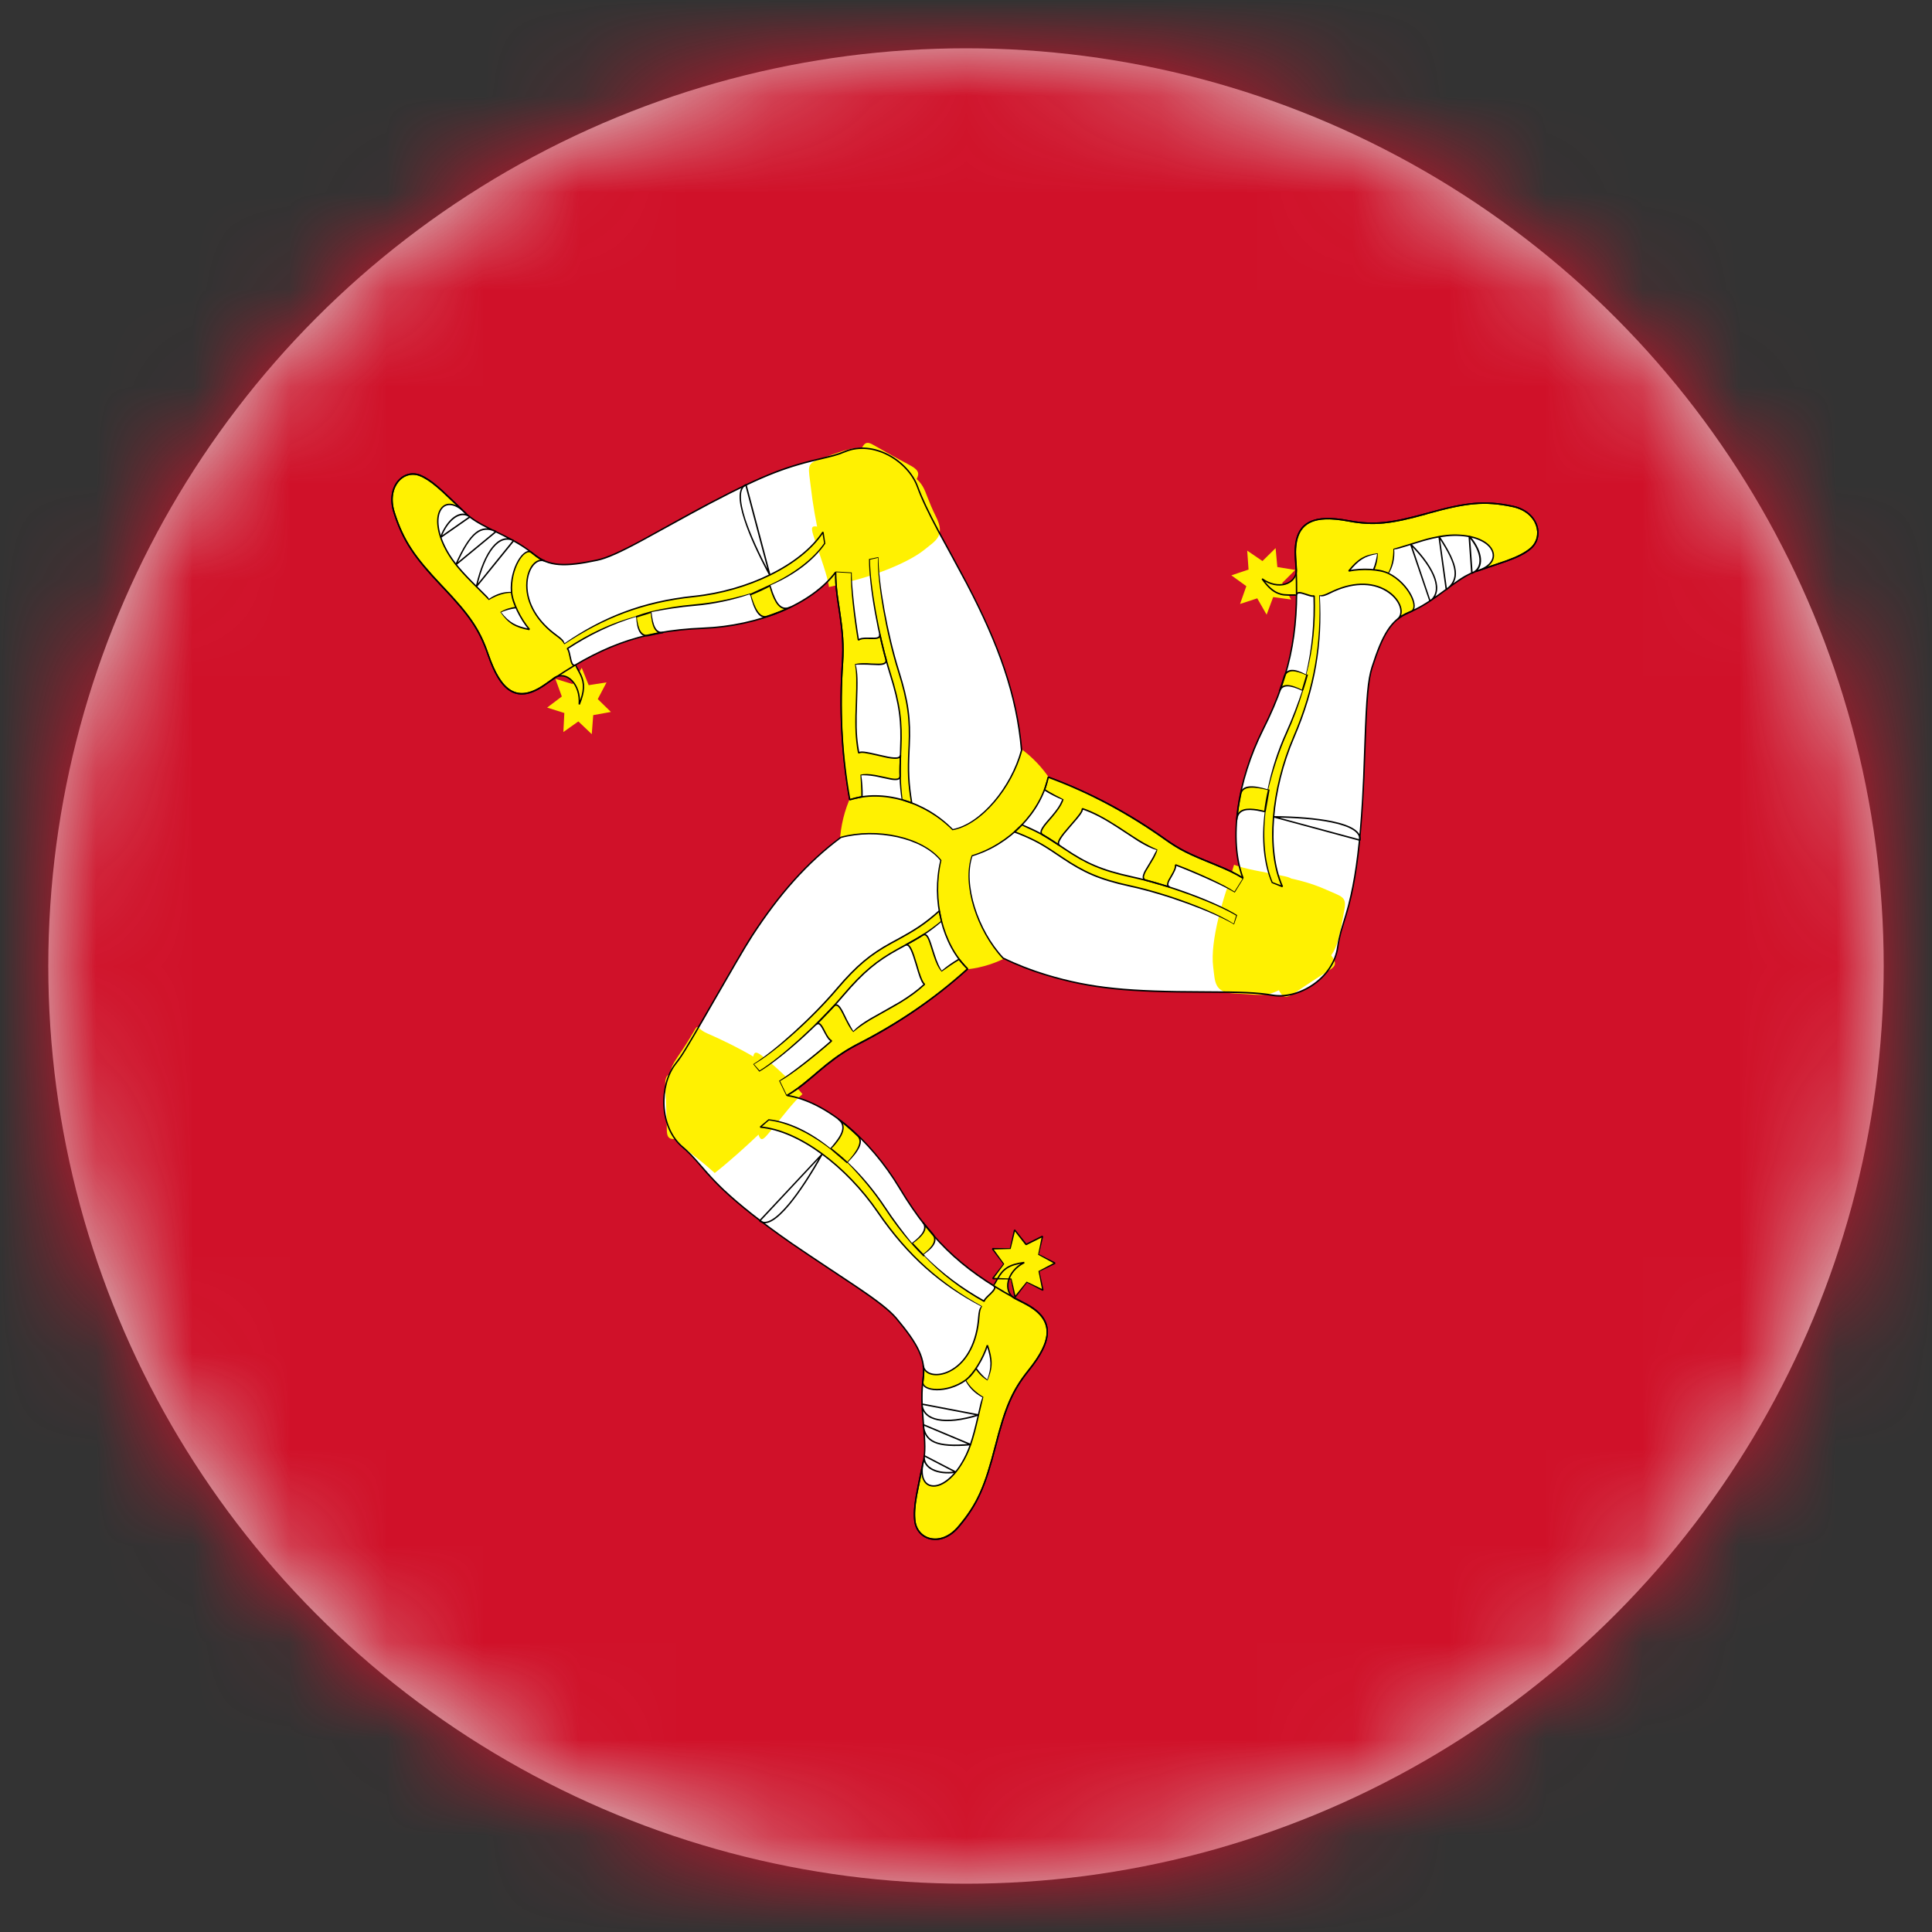 <?xml version="1.0" encoding="UTF-8"?>
<svg width="20px" height="20px" viewBox="0 0 20 20" version="1.1" xmlns="http://www.w3.org/2000/svg" xmlns:xlink="http://www.w3.org/1999/xlink">
    <rect x="0" y="0" width="20" height="20" fill="#333333" stroke="none"/>
    <title>IM</title>
    <defs>
        <circle id="path-1" cx="9.5" cy="9.5" r="9.5"></circle>
        <rect id="path-3" x="0" y="0" width="28" height="20" rx="2"></rect>
    </defs>
    <g id="Welcome" stroke="none" stroke-width="1" fill="none" fill-rule="evenodd">
        <g id="Assets-3---Drapeaux" transform="translate(-427, -421)">
            <g id="IM" transform="translate(427.5, 421.5)">
                <mask id="mask-2" fill="white">
                    <use xlink:href="#path-1"></use>
                </mask>
                <use id="Mask" fill="#D8D8D8" xlink:href="#path-1"></use>
                <g mask="url(#mask-2)">
                    <g transform="translate(-4.5, -0.5)">
                        <mask id="mask-4" fill="white">
                            <use xlink:href="#path-3"></use>
                        </mask>
                        <use id="Mask" stroke="none" fill="#D01129" fill-rule="evenodd" xlink:href="#path-3"></use>
                        <g id="Group-9" stroke="none" stroke-width="1" fill="none" fill-rule="evenodd" mask="url(#mask-4)">
                            <g transform="translate(8, 2.667)" id="Group-8">
                                <g>
                                    <path d="M5.888,7.374 C6.549,7.374 7.085,6.812 7.085,6.118 C7.085,5.424 6.549,4.861 5.888,4.861 C5.227,4.861 4.692,5.424 4.692,6.118 C4.692,6.812 5.227,7.374 5.888,7.374" id="Fill-3" fill="#FFF101"></path>
                                    <path d="M5.888,7.374 C6.549,7.374 7.085,6.812 7.085,6.118 C7.085,5.424 6.549,4.861 5.888,4.861 C5.227,4.861 4.692,5.424 4.692,6.118 C4.692,6.812 5.227,7.374 5.888,7.374 L5.888,7.374 Z" id="Stroke-4"></path>
                                    <path d="M4.797,5.613 C5.136,5.499 5.576,5.631 5.865,5.923 C6.172,5.864 6.48,5.459 6.576,5.099 C6.471,3.901 5.724,2.993 5.498,2.37 C5.426,2.174 5.093,1.864 4.747,2.008 C4.462,2.127 4.319,2.034 3.363,2.535 C2.846,2.806 2.411,3.083 2.182,3.132 C1.953,3.18 1.711,3.223 1.528,3.073 C1.275,2.865 0.993,2.808 0.826,2.651 C0.622,2.46 0.491,2.315 0.353,2.257 C0.215,2.198 -0.019,2.328 0.08,2.639 C0.302,3.34 0.827,3.453 1.053,4.108 C1.159,4.418 1.31,4.651 1.648,4.416 C1.986,4.181 2.464,3.87 3.278,3.837 C3.825,3.815 4.39,3.604 4.65,3.257 C4.647,3.557 4.748,3.802 4.721,4.192 C4.695,4.582 4.699,5.067 4.797,5.613" id="Fill-5" fill="#FFFFFF"></path>
                                    <path d="M4.797,5.613 C5.136,5.499 5.576,5.631 5.865,5.923 C6.172,5.864 6.48,5.459 6.576,5.099 C6.471,3.901 5.724,2.993 5.498,2.37 C5.426,2.174 5.093,1.864 4.747,2.008 C4.462,2.127 4.319,2.034 3.363,2.535 C2.846,2.806 2.411,3.083 2.182,3.132 C1.953,3.18 1.711,3.223 1.528,3.073 C1.275,2.865 0.993,2.808 0.826,2.651 C0.622,2.46 0.491,2.315 0.353,2.257 C0.215,2.198 -0.019,2.328 0.08,2.639 C0.302,3.34 0.827,3.453 1.053,4.108 C1.159,4.418 1.31,4.651 1.648,4.416 C1.986,4.181 2.464,3.87 3.278,3.837 C3.825,3.815 4.39,3.604 4.65,3.257 C4.647,3.557 4.748,3.802 4.721,4.192 C4.695,4.582 4.699,5.067 4.797,5.613 L4.797,5.613 Z M1.317,2.93 C1.176,2.858 1.021,3.018 0.932,3.405 L1.317,2.93 Z M1.135,2.835 C1,2.771 0.888,2.804 0.72,3.178 L1.135,2.835 Z M0.865,2.684 C0.761,2.602 0.628,2.72 0.561,2.896 L0.865,2.684 Z" id="Stroke-6"></path>
                                    <path d="M5.438,5.646 C5.338,5.056 5.52,4.971 5.302,4.28 C5.172,3.864 5.088,3.343 5.086,3.1 L4.999,3.127 C5.001,3.37 5.084,3.891 5.215,4.306 C5.425,4.975 5.262,5.076 5.342,5.616 C5.366,5.621 5.418,5.638 5.438,5.646" id="Fill-7" fill="#FFF101"></path>
                                    <path d="M5.438,5.646 C5.338,5.056 5.52,4.971 5.302,4.28 C5.172,3.864 5.088,3.343 5.086,3.1 L4.999,3.127 C5.001,3.37 5.084,3.891 5.215,4.306 C5.425,4.975 5.262,5.076 5.342,5.616 C5.366,5.621 5.418,5.638 5.438,5.646 L5.438,5.646 Z" id="Stroke-8"></path>
                                    <path d="M4.923,5.581 C4.924,5.506 4.92,5.428 4.909,5.36 C5.062,5.321 5.325,5.471 5.318,5.36 C5.316,5.325 5.319,5.211 5.321,5.151 C5.318,5.245 4.952,5.086 4.889,5.127 C4.821,4.784 4.905,4.431 4.851,4.216 C4.974,4.181 5.198,4.257 5.171,4.157 C5.155,4.105 5.125,3.977 5.106,3.897 C5.125,3.981 4.947,3.911 4.886,3.959 C4.855,3.773 4.809,3.42 4.81,3.259 L4.65,3.257 C4.647,3.557 4.748,3.802 4.721,4.192 C4.695,4.582 4.699,5.067 4.797,5.613 C4.832,5.602 4.89,5.588 4.923,5.581" id="Fill-9" fill="#FFF101"></path>
                                    <path d="M4.923,5.581 C4.924,5.506 4.92,5.428 4.909,5.36 C5.062,5.321 5.325,5.471 5.318,5.36 C5.316,5.325 5.319,5.211 5.321,5.151 C5.318,5.245 4.952,5.086 4.889,5.127 C4.821,4.784 4.905,4.431 4.851,4.216 C4.974,4.181 5.198,4.257 5.171,4.157 C5.155,4.105 5.125,3.977 5.106,3.897 C5.125,3.981 4.947,3.911 4.886,3.959 C4.855,3.773 4.809,3.42 4.81,3.259 L4.65,3.257 C4.647,3.557 4.748,3.802 4.721,4.192 C4.695,4.582 4.699,5.067 4.797,5.613 C4.832,5.602 4.89,5.588 4.923,5.581 L4.923,5.581 Z M3.722,2.351 C3.556,2.425 3.775,2.926 3.969,3.284 L3.722,2.351 Z M3.969,3.395 C3.903,3.429 3.834,3.461 3.763,3.489 L3.969,3.395 Z M2.737,3.67 C2.684,3.684 2.633,3.7 2.584,3.717 L2.737,3.67 Z" id="Stroke-10"></path>
                                    <path d="M4.519,2.841 C4.281,3.203 3.711,3.453 3.184,3.508 C2.567,3.572 2.153,3.788 1.848,3.999 C1.822,3.949 1.774,3.923 1.733,3.89 C1.287,3.543 1.47,3.073 1.639,3.14 C1.575,3.114 1.538,3.079 1.503,3.053 C1.444,3.007 1.274,3.183 1.296,3.462 C1.305,3.581 1.402,3.756 1.48,3.849 C1.336,3.822 1.267,3.783 1.183,3.676 C1.23,3.645 1.292,3.627 1.342,3.623 C1.325,3.581 1.301,3.533 1.296,3.462 C1.225,3.462 1.139,3.487 1.065,3.54 C0.888,3.355 0.706,3.207 0.6,2.989 C0.431,2.639 0.603,2.418 0.826,2.651 C0.622,2.46 0.491,2.315 0.353,2.257 C0.215,2.198 -0.019,2.328 0.08,2.639 C0.302,3.34 0.827,3.453 1.053,4.108 C1.159,4.418 1.316,4.659 1.648,4.416 C1.692,4.384 1.704,4.377 1.742,4.348 C1.847,4.284 2.014,4.392 1.996,4.625 C2.082,4.411 2.027,4.345 1.955,4.216 C1.901,4.246 1.906,4.071 1.872,4.048 C2.062,3.924 2.293,3.8 2.584,3.711 C2.595,3.816 2.622,3.927 2.714,3.911 C2.763,3.9 2.813,3.889 2.866,3.88 C2.774,3.896 2.748,3.775 2.737,3.67 C2.875,3.637 3.026,3.611 3.191,3.597 C3.382,3.581 3.578,3.54 3.763,3.477 C3.791,3.578 3.848,3.747 3.942,3.714 C4.026,3.686 4.108,3.654 4.185,3.617 C4.053,3.683 4.001,3.494 3.969,3.395 C4.21,3.285 4.415,3.135 4.538,2.956 L4.519,2.841" id="Fill-11" fill="#FFF101"></path>
                                    <path d="M4.519,2.841 C4.281,3.203 3.711,3.453 3.184,3.508 C2.567,3.572 2.153,3.788 1.848,3.999 C1.822,3.949 1.774,3.923 1.733,3.89 C1.287,3.543 1.47,3.073 1.639,3.14 C1.575,3.114 1.538,3.079 1.503,3.053 C1.444,3.007 1.274,3.183 1.296,3.462 C1.305,3.581 1.402,3.756 1.48,3.849 C1.336,3.822 1.267,3.783 1.183,3.676 C1.23,3.645 1.292,3.627 1.342,3.623 C1.325,3.581 1.301,3.533 1.296,3.462 C1.225,3.462 1.139,3.487 1.065,3.54 C0.888,3.355 0.706,3.207 0.6,2.989 C0.431,2.639 0.603,2.418 0.826,2.651 C0.622,2.46 0.491,2.315 0.353,2.257 C0.215,2.198 -0.019,2.328 0.08,2.639 C0.302,3.34 0.827,3.453 1.053,4.108 C1.159,4.418 1.316,4.659 1.648,4.416 C1.692,4.384 1.704,4.377 1.742,4.348 C1.847,4.284 2.014,4.392 1.996,4.625 C2.082,4.411 2.027,4.345 1.955,4.216 C1.901,4.246 1.906,4.071 1.872,4.048 C2.062,3.924 2.293,3.8 2.584,3.711 C2.595,3.816 2.622,3.927 2.714,3.911 C2.763,3.9 2.813,3.889 2.866,3.88 C2.774,3.896 2.748,3.775 2.737,3.67 C2.875,3.637 3.026,3.611 3.191,3.597 C3.382,3.581 3.578,3.54 3.763,3.477 C3.791,3.578 3.848,3.747 3.942,3.714 C4.026,3.686 4.108,3.654 4.185,3.617 C4.053,3.683 4.001,3.494 3.969,3.395 C4.21,3.285 4.415,3.135 4.538,2.956 L4.519,2.841 L4.519,2.841 Z" id="Stroke-12"></path>
                                    <path d="M5.573,3.021 C5.689,2.926 5.789,2.881 5.689,2.681 C5.525,2.353 5.627,2.352 5.268,2.143 C4.902,1.931 4.948,1.915 4.464,2.094 C4.345,2.138 4.372,2.183 4.392,2.364 C4.437,2.755 4.522,3.07 4.6,3.391 C4.905,3.349 5.373,3.184 5.573,3.021 Z" id="Fill-13" fill="#FFF101"></path>
                                    <path d="M4.438,2.932 C4.374,2.74 4.391,2.766 4.622,2.825 C4.698,2.572 4.803,2.359 4.861,2.154 C4.927,1.925 4.947,1.884 5.043,1.94 C5.167,2.011 5.302,2.087 5.39,2.133 C5.544,2.212 5.522,2.24 5.448,2.366 C5.375,2.492 5.134,2.747 4.986,3.013 C5.181,3.158 5.244,3.171 5.105,3.233 C4.95,3.303 4.691,3.389 4.582,3.41 C4.563,3.284 4.498,3.114 4.438,2.932 Z" id="Fill-15" fill="#FFF101"></path>
                                    <polyline id="Fill-17" fill="#FFF101" points="2.141 4.736 2.126 4.933 1.987 4.801 1.832 4.911 1.842 4.714 1.664 4.658 1.816 4.543 1.749 4.36 1.928 4.415 2.022 4.246 2.094 4.426 2.279 4.397 2.188 4.57 2.324 4.703 2.141 4.736"></polyline>
                                    <polygon id="Stroke-18" points="2.141 4.736 2.126 4.933 1.987 4.801 1.832 4.911 1.842 4.714 1.664 4.658 1.816 4.543 1.749 4.36 1.928 4.415 2.022 4.246 2.094 4.426 2.279 4.397 2.188 4.57 2.324 4.703"></polygon>
                                    <path d="M6.017,7.362 C5.754,7.111 5.643,6.645 5.739,6.236 C5.537,5.986 5.049,5.909 4.704,6.002 C3.768,6.697 3.393,7.829 2.993,8.347 C2.866,8.51 2.777,8.968 3.069,9.21 C3.309,9.41 3.305,9.587 4.195,10.205 C4.677,10.54 5.124,10.796 5.278,10.981 C5.433,11.165 5.589,11.363 5.557,11.605 C5.512,11.938 5.606,12.224 5.56,12.454 C5.504,12.735 5.45,12.927 5.471,13.081 C5.492,13.236 5.716,13.384 5.923,13.139 C6.389,12.586 6.221,12.052 6.649,11.519 C6.851,11.268 6.967,11.014 6.605,10.824 C6.242,10.634 5.746,10.355 5.312,9.632 C5.02,9.145 4.563,8.737 4.148,8.674 C4.396,8.527 4.549,8.312 4.883,8.141 C5.218,7.97 5.616,7.724 6.017,7.362" id="Fill-19" fill="#FFFFFF"></path>
                                    <path d="M6.017,7.362 C5.754,7.111 5.643,6.645 5.739,6.236 C5.537,5.986 5.049,5.909 4.704,6.002 C3.768,6.697 3.393,7.829 2.993,8.347 C2.866,8.51 2.777,8.968 3.069,9.21 C3.309,9.41 3.305,9.587 4.195,10.205 C4.677,10.54 5.124,10.796 5.278,10.981 C5.433,11.165 5.589,11.363 5.557,11.605 C5.512,11.938 5.606,12.224 5.56,12.454 C5.504,12.735 5.45,12.927 5.471,13.081 C5.492,13.236 5.716,13.384 5.923,13.139 C6.389,12.586 6.221,12.052 6.649,11.519 C6.851,11.268 6.967,11.014 6.605,10.824 C6.242,10.634 5.746,10.355 5.312,9.632 C5.02,9.145 4.563,8.737 4.148,8.674 C4.396,8.527 4.549,8.312 4.883,8.141 C5.218,7.97 5.616,7.724 6.017,7.362 L6.017,7.362 Z M5.544,11.869 C5.555,12.033 5.765,12.093 6.129,11.981 L5.544,11.869 Z M5.557,12.081 C5.572,12.236 5.655,12.321 6.048,12.287 L5.557,12.081 Z M5.568,12.403 C5.552,12.537 5.716,12.6 5.894,12.572 L5.568,12.403 Z" id="Stroke-20"></path>
                                    <path d="M5.724,6.763 C5.288,7.149 5.126,7.026 4.665,7.57 C4.387,7.896 3.999,8.233 3.801,8.356 L3.866,8.422 C4.065,8.299 4.453,7.962 4.731,7.636 C5.177,7.11 5.342,7.208 5.747,6.866 C5.739,6.841 5.727,6.785 5.724,6.763" id="Fill-21" fill="#FFF101"></path>
                                    <path d="M5.724,6.763 C5.288,7.149 5.126,7.026 4.665,7.57 C4.387,7.896 3.999,8.233 3.801,8.356 L3.866,8.422 C4.065,8.299 4.453,7.962 4.731,7.636 C5.177,7.11 5.342,7.208 5.747,6.866 C5.739,6.841 5.727,6.785 5.724,6.763 L5.724,6.763 Z" id="Stroke-22"></path>
                                    <path d="M5.928,7.263 C5.865,7.3 5.803,7.344 5.753,7.387 C5.644,7.267 5.636,6.953 5.548,7.015 C5.52,7.035 5.425,7.088 5.374,7.117 C5.453,7.073 5.505,7.485 5.571,7.522 C5.321,7.755 4.988,7.855 4.838,8.011 C4.748,7.918 4.698,7.675 4.629,7.751 C4.595,7.791 4.504,7.882 4.448,7.94 C4.507,7.88 4.539,8.077 4.609,8.108 C4.471,8.23 4.203,8.448 4.069,8.528 L4.148,8.674 C4.396,8.527 4.549,8.312 4.883,8.141 C5.218,7.97 5.616,7.724 6.017,7.362 C5.991,7.336 5.95,7.29 5.928,7.263" id="Fill-23" fill="#FFF101"></path>
                                    <path d="M5.928,7.263 C5.865,7.3 5.803,7.344 5.753,7.387 C5.644,7.267 5.636,6.953 5.548,7.015 C5.52,7.035 5.425,7.088 5.374,7.117 C5.453,7.073 5.505,7.485 5.571,7.522 C5.321,7.755 4.988,7.855 4.838,8.011 C4.748,7.918 4.698,7.675 4.629,7.751 C4.595,7.791 4.504,7.882 4.448,7.94 C4.507,7.88 4.539,8.077 4.609,8.108 C4.471,8.23 4.203,8.448 4.069,8.528 L4.148,8.674 C4.396,8.527 4.549,8.312 4.883,8.141 C5.218,7.97 5.616,7.724 6.017,7.362 C5.991,7.336 5.95,7.29 5.928,7.263 L5.928,7.263 Z M3.864,9.971 C4.009,10.084 4.312,9.635 4.511,9.28 L3.864,9.971 Z M4.602,9.224 C4.66,9.269 4.717,9.318 4.773,9.37 L4.602,9.224 Z M5.444,10.207 C5.487,10.255 5.529,10.3 5.571,10.343 L5.444,10.207 Z" id="Stroke-24"></path>
                                    <path d="M3.87,9.001 C4.288,9.037 4.779,9.43 5.088,9.882 C5.449,10.41 5.834,10.679 6.161,10.851 C6.133,10.899 6.135,10.956 6.129,11.01 C6.065,11.589 5.586,11.657 5.557,11.47 C5.567,11.541 5.557,11.592 5.553,11.637 C5.544,11.714 5.775,11.781 5.994,11.622 C6.088,11.554 6.184,11.378 6.221,11.26 C6.27,11.405 6.273,11.487 6.227,11.617 C6.177,11.589 6.132,11.542 6.104,11.499 C6.077,11.536 6.05,11.581 5.994,11.622 C6.029,11.686 6.093,11.751 6.173,11.792 C6.109,12.046 6.079,12.285 5.951,12.49 C5.747,12.819 5.479,12.773 5.56,12.454 C5.504,12.735 5.45,12.927 5.471,13.081 C5.492,13.236 5.716,13.384 5.923,13.139 C6.389,12.586 6.221,12.052 6.649,11.519 C6.851,11.268 6.972,11.005 6.605,10.824 C6.556,10.8 6.544,10.793 6.502,10.773 C6.396,10.709 6.401,10.503 6.603,10.403 C6.383,10.432 6.356,10.515 6.287,10.645 C6.338,10.679 6.191,10.763 6.189,10.804 C5.992,10.694 5.774,10.546 5.555,10.326 C5.637,10.263 5.715,10.183 5.655,10.107 C5.621,10.068 5.588,10.028 5.554,9.985 C5.613,10.06 5.526,10.145 5.444,10.207 C5.348,10.098 5.252,9.973 5.158,9.83 C5.049,9.665 4.917,9.507 4.773,9.37 C4.842,9.295 4.953,9.159 4.878,9.089 C4.813,9.027 4.746,8.968 4.677,8.917 C4.797,9.004 4.668,9.146 4.602,9.224 C4.39,9.06 4.164,8.949 3.955,8.927 L3.87,9.001" id="Fill-25" fill="#FFF101"></path>
                                    <path d="M3.87,9.001 C4.288,9.037 4.779,9.43 5.088,9.882 C5.449,10.41 5.834,10.679 6.161,10.851 C6.133,10.899 6.135,10.956 6.129,11.01 C6.065,11.589 5.586,11.657 5.557,11.47 C5.567,11.541 5.557,11.592 5.553,11.637 C5.544,11.714 5.775,11.781 5.994,11.622 C6.088,11.554 6.184,11.378 6.221,11.26 C6.27,11.405 6.273,11.487 6.227,11.617 C6.177,11.589 6.132,11.542 6.104,11.499 C6.077,11.536 6.05,11.581 5.994,11.622 C6.029,11.686 6.093,11.751 6.173,11.792 C6.109,12.046 6.079,12.285 5.951,12.49 C5.747,12.819 5.479,12.773 5.56,12.454 C5.504,12.735 5.45,12.927 5.471,13.081 C5.492,13.236 5.716,13.384 5.923,13.139 C6.389,12.586 6.221,12.052 6.649,11.519 C6.851,11.268 6.972,11.005 6.605,10.824 C6.556,10.8 6.544,10.793 6.502,10.773 C6.396,10.709 6.401,10.503 6.603,10.403 C6.383,10.432 6.356,10.515 6.287,10.645 C6.338,10.679 6.191,10.763 6.189,10.804 C5.992,10.694 5.774,10.546 5.555,10.326 C5.637,10.263 5.715,10.183 5.655,10.107 C5.621,10.068 5.588,10.028 5.554,9.985 C5.613,10.06 5.526,10.145 5.444,10.207 C5.348,10.098 5.252,9.973 5.158,9.83 C5.049,9.665 4.917,9.507 4.773,9.37 C4.842,9.295 4.953,9.159 4.878,9.089 C4.813,9.027 4.746,8.968 4.677,8.917 C4.797,9.004 4.668,9.146 4.602,9.224 C4.39,9.06 4.164,8.949 3.955,8.927 L3.87,9.001 L3.87,9.001 Z" id="Stroke-26"></path>
                                    <path d="M3.322,8.031 C3.185,7.973 3.253,7.894 3.138,8.085 C2.949,8.398 2.913,8.326 2.92,8.757 C2.928,9.196 3.009,9.126 3.399,9.476 C3.699,9.24 4.057,8.884 4.283,8.652 C4.096,8.396 3.557,8.132 3.322,8.031 Z" id="Fill-27" fill="#FFF101"></path>
                                    <path d="M3.986,9.03 C3.86,9.184 3.873,9.155 3.805,8.915 C3.559,8.973 3.369,9.039 3.171,9.088 C2.949,9.143 2.905,9.145 2.903,9.03 C2.9,8.882 2.895,8.721 2.888,8.618 C2.877,8.438 2.911,8.445 3.052,8.449 C3.193,8.452 3.485,8.489 3.779,8.49 C3.8,8.24 3.78,8.177 3.901,8.272 C4.036,8.378 4.236,8.57 4.307,8.659 C4.213,8.74 4.106,8.884 3.986,9.03 Z" id="Fill-29" fill="#FFF101"></path>
                                    <polyline id="Fill-31" fill="#FFF101" points="6.622 10.216 6.792 10.131 6.753 10.323 6.921 10.409 6.754 10.498 6.796 10.689 6.625 10.608 6.508 10.76 6.464 10.57 6.277 10.569 6.39 10.413 6.274 10.26 6.461 10.256 6.503 10.066 6.622 10.216"></polyline>
                                    <polygon id="Stroke-32" points="6.622 10.216 6.792 10.131 6.753 10.323 6.921 10.409 6.754 10.498 6.796 10.689 6.625 10.608 6.508 10.76 6.464 10.57 6.277 10.569 6.39 10.413 6.274 10.26 6.461 10.256 6.503 10.066"></polygon>
                                    <path d="M6.85,5.378 C6.775,5.743 6.446,6.077 6.061,6.194 C5.955,6.503 6.135,6.985 6.385,7.253 C7.426,7.756 8.547,7.531 9.175,7.636 C9.373,7.669 9.794,7.522 9.849,7.135 C9.893,6.817 10.041,6.732 10.106,5.613 C10.141,5.008 10.129,4.474 10.204,4.241 C10.279,4.008 10.364,3.767 10.58,3.675 C10.877,3.55 11.066,3.321 11.278,3.248 C11.538,3.158 11.723,3.111 11.841,3.015 C11.958,2.919 11.967,2.641 11.662,2.576 C10.973,2.428 10.617,2.848 9.963,2.726 C9.655,2.668 9.387,2.688 9.412,3.113 C9.436,3.538 9.455,4.128 9.075,4.885 C8.819,5.393 8.711,6.013 8.867,6.422 C8.621,6.27 8.368,6.239 8.06,6.02 C7.751,5.801 7.349,5.562 6.85,5.378" id="Fill-33" fill="#FFFFFF"></path>
                                    <path d="M6.85,5.378 C6.775,5.743 6.446,6.077 6.061,6.194 C5.955,6.503 6.135,6.985 6.385,7.253 C7.426,7.756 8.547,7.531 9.175,7.636 C9.373,7.669 9.794,7.522 9.849,7.135 C9.893,6.817 10.041,6.732 10.106,5.613 C10.141,5.008 10.129,4.474 10.204,4.241 C10.279,4.008 10.364,3.767 10.58,3.675 C10.877,3.55 11.066,3.321 11.278,3.248 C11.538,3.158 11.723,3.111 11.841,3.015 C11.958,2.919 11.967,2.641 11.662,2.576 C10.973,2.428 10.617,2.848 9.963,2.726 C9.655,2.668 9.387,2.688 9.412,3.113 C9.436,3.538 9.455,4.128 9.075,4.885 C8.819,5.393 8.711,6.013 8.867,6.422 C8.621,6.27 8.368,6.239 8.06,6.02 C7.751,5.801 7.349,5.562 6.85,5.378 L6.85,5.378 Z M10.804,3.555 C10.933,3.463 10.878,3.242 10.604,2.967 L10.804,3.555 Z M10.972,3.437 C11.093,3.347 11.122,3.228 10.897,2.888 L10.972,3.437 Z M11.236,3.267 C11.372,3.214 11.337,3.034 11.209,2.885 L11.236,3.267 Z" id="Stroke-34"></path>
                                    <path d="M6.503,5.945 C7.039,6.148 7.018,6.356 7.697,6.504 C8.106,6.593 8.577,6.778 8.778,6.897 L8.8,6.804 C8.599,6.685 8.127,6.5 7.719,6.411 C7.063,6.268 7.061,6.069 6.576,5.872 C6.559,5.892 6.519,5.93 6.503,5.945" id="Fill-35" fill="#FFF101"></path>
                                    <path d="M6.503,5.945 C7.039,6.148 7.018,6.356 7.697,6.504 C8.106,6.593 8.577,6.778 8.778,6.897 L8.8,6.804 C8.599,6.685 8.127,6.5 7.719,6.411 C7.063,6.268 7.061,6.069 6.576,5.872 C6.559,5.892 6.519,5.93 6.503,5.945 L6.503,5.945 Z" id="Stroke-36"></path>
                                    <path d="M6.813,5.509 C6.875,5.547 6.942,5.582 7.003,5.606 C6.958,5.765 6.703,5.93 6.799,5.978 C6.828,5.994 6.92,6.054 6.969,6.086 C6.893,6.036 7.207,5.782 7.205,5.704 C7.522,5.815 7.771,6.067 7.975,6.126 C7.943,6.255 7.768,6.421 7.865,6.446 C7.915,6.458 8.035,6.495 8.111,6.517 C8.032,6.492 8.179,6.365 8.17,6.286 C8.339,6.35 8.653,6.485 8.785,6.567 L8.867,6.422 C8.621,6.27 8.368,6.239 8.06,6.02 C7.751,5.801 7.349,5.562 6.85,5.378 C6.842,5.416 6.824,5.475 6.813,5.509" id="Fill-37" fill="#FFF101"></path>
                                    <path d="M6.813,5.509 C6.875,5.547 6.942,5.582 7.003,5.606 C6.958,5.765 6.703,5.93 6.799,5.978 C6.828,5.994 6.92,6.054 6.969,6.086 C6.893,6.036 7.207,5.782 7.205,5.704 C7.522,5.815 7.771,6.067 7.975,6.126 C7.943,6.255 7.768,6.421 7.865,6.446 C7.915,6.458 8.035,6.495 8.111,6.517 C8.032,6.492 8.179,6.365 8.17,6.286 C8.339,6.35 8.653,6.485 8.785,6.567 L8.867,6.422 C8.621,6.27 8.368,6.239 8.06,6.02 C7.751,5.801 7.349,5.562 6.85,5.378 C6.842,5.416 6.824,5.475 6.813,5.509 L6.813,5.509 Z M10.078,6.031 C10.1,5.843 9.577,5.792 9.185,5.789 L10.078,6.031 Z M9.094,5.734 C9.103,5.659 9.116,5.582 9.134,5.506 L9.094,5.734 Z M9.483,4.477 C9.501,4.422 9.517,4.369 9.531,4.316 L9.483,4.477 Z" id="Stroke-38"></path>
                                    <path d="M9.275,6.511 C9.096,6.113 9.175,5.47 9.393,4.964 C9.648,4.37 9.677,3.886 9.656,3.503 C9.71,3.504 9.755,3.475 9.803,3.453 C10.313,3.221 10.609,3.623 10.469,3.743 C10.522,3.698 10.569,3.682 10.608,3.663 C10.676,3.632 10.616,3.39 10.375,3.27 C10.272,3.218 10.079,3.219 9.963,3.244 C10.058,3.127 10.124,3.084 10.255,3.06 C10.257,3.119 10.241,3.184 10.219,3.231 C10.263,3.237 10.313,3.239 10.375,3.27 C10.411,3.206 10.432,3.115 10.426,3.021 C10.667,2.953 10.88,2.861 11.113,2.874 C11.486,2.896 11.582,3.162 11.278,3.248 C11.538,3.158 11.723,3.111 11.841,3.015 C11.958,2.919 11.967,2.641 11.662,2.576 C10.973,2.428 10.617,2.848 9.963,2.726 C9.655,2.668 9.377,2.689 9.412,3.113 C9.416,3.169 9.417,3.183 9.421,3.232 C9.421,3.36 9.249,3.458 9.065,3.325 C9.199,3.51 9.281,3.494 9.423,3.492 C9.425,3.428 9.568,3.52 9.603,3.501 C9.611,3.736 9.598,4.008 9.525,4.316 C9.433,4.274 9.328,4.243 9.295,4.335 C9.28,4.385 9.264,4.436 9.245,4.488 C9.278,4.397 9.391,4.434 9.483,4.477 C9.441,4.619 9.387,4.769 9.316,4.926 C9.234,5.107 9.169,5.306 9.129,5.506 C9.032,5.481 8.864,5.448 8.844,5.55 C8.825,5.641 8.811,5.731 8.803,5.819 C8.815,5.667 8.996,5.714 9.094,5.734 C9.064,6.008 9.085,6.27 9.171,6.471 L9.275,6.511" id="Fill-39" fill="#FFF101"></path>
                                    <path d="M9.275,6.511 C9.096,6.113 9.175,5.47 9.393,4.964 C9.648,4.37 9.677,3.886 9.656,3.503 C9.71,3.504 9.755,3.475 9.803,3.453 C10.313,3.221 10.609,3.623 10.469,3.743 C10.522,3.698 10.569,3.682 10.608,3.663 C10.676,3.632 10.616,3.39 10.375,3.27 C10.272,3.218 10.079,3.219 9.963,3.244 C10.058,3.127 10.124,3.084 10.255,3.06 C10.257,3.119 10.241,3.184 10.219,3.231 C10.263,3.237 10.313,3.239 10.375,3.27 C10.411,3.206 10.432,3.115 10.426,3.021 C10.667,2.953 10.88,2.861 11.113,2.874 C11.486,2.896 11.582,3.162 11.278,3.248 C11.538,3.158 11.723,3.111 11.841,3.015 C11.958,2.919 11.967,2.641 11.662,2.576 C10.973,2.428 10.617,2.848 9.963,2.726 C9.655,2.668 9.377,2.689 9.412,3.113 C9.416,3.169 9.417,3.183 9.421,3.232 C9.421,3.36 9.249,3.458 9.065,3.325 C9.199,3.51 9.281,3.494 9.423,3.492 C9.425,3.428 9.568,3.52 9.603,3.501 C9.611,3.736 9.598,4.008 9.525,4.316 C9.433,4.274 9.328,4.243 9.295,4.335 C9.28,4.385 9.264,4.436 9.245,4.488 C9.278,4.397 9.391,4.434 9.483,4.477 C9.441,4.619 9.387,4.769 9.316,4.926 C9.234,5.107 9.169,5.306 9.129,5.506 C9.032,5.481 8.864,5.448 8.844,5.55 C8.825,5.641 8.811,5.731 8.803,5.819 C8.815,5.667 8.996,5.714 9.094,5.734 C9.064,6.008 9.085,6.27 9.171,6.471 L9.275,6.511 L9.275,6.511 Z" id="Stroke-40"></path>
                                    <path d="M8.559,7.343 C8.579,7.496 8.566,7.609 8.781,7.618 C9.134,7.633 9.105,7.678 9.456,7.456 C9.814,7.23 9.824,7.274 9.918,6.745 C9.941,6.614 9.891,6.616 9.731,6.544 C9.386,6.39 9.085,6.4 8.781,6.31 C8.663,6.608 8.524,7.079 8.559,7.343 Z" id="Fill-41" fill="#FFF101"></path>
                                    <path d="M9.241,6.392 C9.431,6.429 9.401,6.432 9.237,6.613 C9.408,6.808 9.539,6.946 9.678,7.101 C9.834,7.276 9.858,7.315 9.764,7.374 C9.643,7.451 9.513,7.536 9.431,7.593 C9.289,7.694 9.277,7.659 9.21,7.529 C9.143,7.399 9.045,7.117 8.9,6.85 C8.683,6.955 8.641,7.006 8.659,6.848 C8.679,6.672 8.737,6.394 8.775,6.285 C8.889,6.329 9.061,6.356 9.241,6.392 Z" id="Fill-43" fill="#FFF101"></path>
                                    <path d="M8.775,6.285 C8.889,6.329 9.061,6.356 9.241,6.392 C9.431,6.429 9.401,6.432 9.237,6.613 C9.408,6.808 9.656,7.119 9.795,7.275 C9.952,7.449 9.975,7.488 9.881,7.548 C9.76,7.624 9.63,7.709 9.549,7.767 C9.406,7.867 9.394,7.833 9.327,7.703 C9.26,7.573 9.045,7.117 8.9,6.85 C8.683,6.955 8.641,7.006 8.659,6.848 C8.679,6.672 8.737,6.394 8.775,6.285 L8.775,6.285 Z" id="Stroke-44"></path>
                                    <polyline id="Fill-45" fill="#FFF101" points="8.902 3.401 8.747 3.289 8.925 3.229 8.911 3.033 9.069 3.141 9.205 3.007 9.223 3.203 9.408 3.233 9.273 3.368 9.365 3.539 9.18 3.514 9.112 3.696 9.015 3.527 8.837 3.585 8.902 3.401"></polyline>
                                    <polygon id="Stroke-46" points="8.902 3.401 8.747 3.289 8.925 3.229 8.911 3.033 9.069 3.141 9.205 3.007 9.223 3.203 9.408 3.233 9.273 3.368 9.365 3.539 9.18 3.514 9.112 3.696 9.015 3.527 8.837 3.585"></polygon>
                                </g>
                                <g transform="translate(0, 1.957)">
                                    <path d="M4.8,3.663 C5.133,3.551 5.571,3.679 5.86,3.971 C6.16,3.917 6.48,3.531 6.583,3.143 C6.533,2.568 6.348,2.051 6.016,1.417 C5.95,1.29 5.735,0.896 5.721,0.87 C5.616,0.674 5.55,0.535 5.504,0.41 C5.407,0.143 5.045,-0.081 4.744,0.044 C4.705,0.06 4.667,0.073 4.625,0.085 C4.598,0.092 4.571,0.099 4.533,0.108 C4.143,0.197 3.927,0.274 3.36,0.571 C3.344,0.579 3.328,0.588 3.312,0.596 C3.157,0.678 2.691,0.937 2.643,0.963 C2.42,1.083 2.28,1.146 2.181,1.167 C1.85,1.237 1.684,1.234 1.532,1.109 C1.482,1.069 1.429,1.032 1.371,0.996 C1.325,0.969 1.277,0.943 1.219,0.914 C1.189,0.899 1.09,0.851 1.074,0.843 C0.958,0.785 0.888,0.742 0.831,0.689 C0.799,0.659 0.632,0.498 0.59,0.46 C0.511,0.387 0.451,0.341 0.393,0.31 C0.38,0.304 0.368,0.298 0.356,0.292 C0.175,0.216 -0.015,0.408 0.073,0.684 C0.167,0.98 0.287,1.15 0.563,1.442 C0.573,1.452 0.573,1.452 0.583,1.463 C0.846,1.741 0.956,1.892 1.046,2.154 C1.182,2.55 1.353,2.673 1.652,2.465 C2.191,2.091 2.609,1.914 3.278,1.887 C3.854,1.864 4.405,1.639 4.656,1.305 L4.643,1.3 C4.642,1.374 4.647,1.449 4.659,1.538 C4.664,1.578 4.666,1.592 4.681,1.689 C4.716,1.924 4.726,2.055 4.714,2.235 C4.683,2.699 4.703,3.17 4.79,3.657 L4.8,3.663 Z M4.804,3.654 C4.717,3.168 4.697,2.699 4.729,2.236 C4.741,2.055 4.73,1.922 4.695,1.687 C4.681,1.59 4.679,1.576 4.673,1.536 C4.662,1.447 4.657,1.374 4.657,1.3 L4.644,1.295 C4.397,1.625 3.85,1.849 3.278,1.872 C2.606,1.899 2.185,2.077 1.644,2.453 C1.355,2.654 1.193,2.536 1.059,2.149 C0.969,1.884 0.858,1.732 0.593,1.452 C0.583,1.442 0.583,1.442 0.573,1.431 C0.299,1.141 0.18,0.973 0.087,0.679 C0.003,0.415 0.181,0.235 0.35,0.307 C0.362,0.312 0.374,0.317 0.386,0.324 C0.443,0.354 0.502,0.4 0.58,0.471 C0.622,0.509 0.789,0.67 0.821,0.7 C0.88,0.755 0.95,0.798 1.067,0.856 C1.084,0.865 1.183,0.913 1.212,0.927 C1.27,0.956 1.318,0.982 1.364,1.01 C1.422,1.044 1.474,1.081 1.523,1.121 C1.679,1.25 1.849,1.253 2.184,1.182 C2.285,1.161 2.425,1.097 2.649,0.976 C2.697,0.951 3.163,0.692 3.319,0.61 C3.335,0.601 3.35,0.593 3.366,0.585 C3.932,0.288 4.148,0.212 4.536,0.123 C4.574,0.114 4.602,0.107 4.629,0.1 C4.671,0.088 4.71,0.075 4.75,0.058 C5.042,-0.064 5.396,0.156 5.491,0.416 C5.536,0.541 5.603,0.68 5.708,0.878 C5.722,0.903 5.937,1.297 6.004,1.424 C6.335,2.057 6.519,2.572 6.568,3.142 C6.467,3.522 6.152,3.903 5.864,3.958 C5.577,3.664 5.134,3.535 4.795,3.648 L4.804,3.654 Z M1.32,0.965 C1.167,0.887 1.012,1.07 0.925,1.446 L0.937,1.453 L1.323,0.977 L1.32,0.965 Z M1.311,0.967 L0.926,1.443 L0.939,1.45 C1.024,1.082 1.172,0.907 1.314,0.979 L1.311,0.967 Z M1.138,0.871 C0.979,0.795 0.867,0.875 0.713,1.218 L0.724,1.227 L1.14,0.884 L1.138,0.871 L1.138,0.871 Z M1.132,0.885 L1.131,0.872 L0.715,1.215 L0.726,1.224 C0.877,0.888 0.982,0.814 1.132,0.885 L1.132,0.885 Z M0.869,0.72 C0.766,0.639 0.627,0.744 0.555,0.936 L0.565,0.945 L0.869,0.733 L0.869,0.72 L0.869,0.72 Z M0.86,0.733 L0.861,0.72 L0.557,0.932 L0.568,0.941 C0.638,0.758 0.768,0.66 0.86,0.733 L0.86,0.733 Z" id="Shape" fill="#000000" fill-rule="nonzero"></path>
                                    <path d="M5.445,3.687 C5.411,3.484 5.407,3.363 5.417,3.137 C5.418,3.115 5.418,3.115 5.419,3.093 C5.431,2.823 5.41,2.642 5.309,2.32 C5.188,1.935 5.095,1.41 5.093,1.143 L4.996,1.163 C4.994,1.438 5.087,1.965 5.208,2.352 C5.309,2.672 5.329,2.851 5.317,3.119 C5.317,3.141 5.317,3.141 5.316,3.163 C5.306,3.371 5.308,3.482 5.334,3.66 C5.361,3.67 5.408,3.685 5.436,3.696 L5.445,3.687 L5.445,3.687 Z M5.431,3.69 L5.44,3.681 C5.412,3.671 5.364,3.655 5.343,3.651 C5.323,3.481 5.321,3.371 5.33,3.163 C5.331,3.142 5.331,3.142 5.332,3.12 C5.344,2.85 5.323,2.669 5.222,2.347 C5.101,1.962 5.008,1.436 5.006,1.17 L5.088,1.151 C5.081,1.412 5.174,1.939 5.295,2.325 C5.396,2.645 5.416,2.824 5.405,3.093 C5.404,3.114 5.404,3.114 5.403,3.136 C5.392,3.363 5.396,3.486 5.431,3.69 L5.431,3.69 Z" id="Shape" fill="#000000" fill-rule="nonzero"></path>
                                    <path d="M4.931,3.624 C4.932,3.545 4.926,3.467 4.916,3.402 C4.949,3.401 4.997,3.402 5.058,3.413 C5.079,3.417 5.101,3.421 5.13,3.428 C5.223,3.449 5.237,3.451 5.265,3.452 C5.306,3.453 5.328,3.438 5.325,3.402 C5.324,3.374 5.325,3.29 5.329,3.194 L5.314,3.193 C5.313,3.211 5.293,3.219 5.252,3.216 C5.217,3.214 5.178,3.206 5.102,3.188 C5.098,3.187 5.098,3.187 5.094,3.186 C4.955,3.154 4.911,3.147 4.885,3.164 L4.896,3.168 C4.892,3.146 4.888,3.123 4.885,3.1 C4.866,2.97 4.865,2.859 4.873,2.644 C4.881,2.422 4.88,2.343 4.859,2.257 C4.884,2.257 4.921,2.255 4.974,2.257 C4.987,2.257 4.998,2.258 5.018,2.259 C5.088,2.263 5.112,2.263 5.137,2.258 C5.172,2.251 5.187,2.231 5.178,2.197 C5.17,2.171 5.158,2.126 5.141,2.054 C5.14,2.049 5.14,2.049 5.139,2.045 C5.142,2.057 5.118,1.959 5.113,1.938 L5.099,1.941 C5.103,1.959 5.097,1.968 5.08,1.973 C5.065,1.977 5.048,1.977 5.006,1.976 C4.996,1.976 4.996,1.976 4.987,1.976 C4.934,1.975 4.903,1.979 4.882,1.996 L4.893,2.001 C4.854,1.769 4.816,1.442 4.817,1.302 L4.65,1.292 C4.642,1.374 4.647,1.449 4.659,1.538 C4.664,1.578 4.666,1.592 4.681,1.689 C4.716,1.924 4.726,2.055 4.714,2.235 C4.683,2.699 4.703,3.17 4.79,3.657 C4.83,3.653 4.884,3.64 4.925,3.631 L4.931,3.624 Z M4.922,3.616 C4.88,3.625 4.826,3.639 4.795,3.648 C4.717,3.168 4.697,2.699 4.729,2.236 C4.741,2.055 4.73,1.922 4.695,1.687 C4.681,1.59 4.679,1.576 4.673,1.536 C4.662,1.447 4.657,1.374 4.657,1.3 L4.81,1.309 C4.802,1.443 4.84,1.77 4.879,2.003 L4.891,2.008 C4.908,1.994 4.937,1.99 4.987,1.991 C4.996,1.991 4.996,1.991 5.005,1.992 C5.05,1.993 5.067,1.992 5.084,1.988 C5.108,1.981 5.119,1.964 5.113,1.938 L5.099,1.942 C5.104,1.963 5.127,2.06 5.125,2.048 C5.126,2.053 5.126,2.053 5.127,2.058 C5.144,2.13 5.156,2.175 5.164,2.202 C5.17,2.226 5.161,2.237 5.134,2.243 C5.111,2.247 5.087,2.247 5.019,2.244 C4.999,2.242 4.987,2.242 4.975,2.241 C4.921,2.24 4.882,2.242 4.85,2.251 C4.866,2.345 4.867,2.423 4.859,2.643 C4.85,2.86 4.852,2.971 4.87,3.102 C4.873,3.126 4.877,3.149 4.882,3.172 L4.893,3.177 C4.913,3.163 4.96,3.17 5.091,3.201 C5.095,3.202 5.095,3.202 5.099,3.203 C5.175,3.221 5.215,3.229 5.251,3.231 C5.3,3.234 5.328,3.224 5.329,3.194 L5.314,3.193 C5.311,3.291 5.309,3.374 5.311,3.403 C5.312,3.428 5.299,3.437 5.266,3.437 C5.239,3.436 5.225,3.433 5.133,3.413 C5.103,3.406 5.082,3.402 5.061,3.398 C4.997,3.387 4.948,3.385 4.907,3.396 C4.912,3.468 4.917,3.545 4.916,3.624 L4.922,3.616 Z M3.719,0.387 C3.637,0.423 3.638,0.554 3.704,0.757 C3.756,0.919 3.85,1.123 3.962,1.331 L3.976,1.325 L3.729,0.392 L3.719,0.387 Z M3.714,0.396 L3.961,1.329 L3.975,1.323 C3.863,1.116 3.77,0.913 3.717,0.752 C3.654,0.556 3.653,0.433 3.724,0.401 L3.714,0.396 Z M3.966,1.431 C3.898,1.466 3.829,1.498 3.761,1.525 L3.766,1.541 L3.972,1.447 L3.966,1.431 L3.966,1.431 Z M3.972,1.447 L3.967,1.43 L3.761,1.525 L3.765,1.541 C3.834,1.514 3.903,1.483 3.972,1.447 L3.972,1.447 Z M2.736,1.705 C2.683,1.72 2.632,1.735 2.582,1.753 L2.586,1.77 L2.739,1.722 L2.736,1.705 L2.736,1.705 Z M2.739,1.722 L2.736,1.705 L2.582,1.753 L2.586,1.77 C2.636,1.752 2.687,1.737 2.739,1.722 L2.739,1.722 Z" id="Shape" fill="#000000" fill-rule="nonzero"></path>
                                    <path d="M4.513,0.88 C4.288,1.222 3.74,1.485 3.183,1.543 C2.646,1.599 2.234,1.766 1.844,2.035 C1.836,2.004 1.815,1.984 1.763,1.947 C1.763,1.946 1.763,1.946 1.763,1.946 C1.75,1.937 1.744,1.932 1.737,1.927 C1.539,1.773 1.449,1.581 1.462,1.403 C1.473,1.257 1.557,1.159 1.636,1.19 L1.642,1.176 C1.613,1.164 1.588,1.15 1.563,1.132 C1.549,1.123 1.509,1.091 1.508,1.09 C1.423,1.024 1.27,1.26 1.288,1.506 C1.297,1.616 1.384,1.79 1.475,1.897 L1.482,1.885 C1.338,1.857 1.271,1.819 1.188,1.714 C1.23,1.697 1.289,1.678 1.342,1.674 L1.348,1.663 C1.346,1.657 1.336,1.632 1.334,1.627 C1.316,1.583 1.306,1.548 1.303,1.504 C1.22,1.497 1.133,1.525 1.061,1.576 C1.06,1.566 1.048,1.554 1.036,1.542 C1.006,1.511 0.903,1.409 0.888,1.394 C0.747,1.251 0.667,1.151 0.607,1.028 C0.529,0.867 0.52,0.722 0.572,0.649 C0.622,0.578 0.719,0.592 0.821,0.7 L0.831,0.689 C0.799,0.659 0.632,0.498 0.59,0.46 C0.511,0.387 0.451,0.341 0.393,0.31 C0.38,0.304 0.368,0.298 0.356,0.292 C0.175,0.216 -0.015,0.408 0.073,0.684 C0.167,0.98 0.287,1.15 0.563,1.442 C0.573,1.452 0.573,1.452 0.583,1.463 C0.846,1.741 0.956,1.892 1.046,2.154 C1.108,2.336 1.175,2.456 1.261,2.519 C1.366,2.595 1.494,2.581 1.652,2.465 C1.671,2.452 1.683,2.443 1.704,2.428 C1.705,2.427 1.705,2.427 1.705,2.427 C1.719,2.417 1.731,2.409 1.746,2.397 C1.86,2.328 2.005,2.46 1.989,2.667 L2.003,2.671 C2.059,2.532 2.06,2.449 2.018,2.359 C2.011,2.344 2.003,2.329 1.992,2.309 C1.987,2.301 1.967,2.265 1.961,2.255 C1.941,2.258 1.934,2.254 1.927,2.239 C1.921,2.226 1.916,2.209 1.909,2.174 C1.908,2.169 1.908,2.169 1.907,2.165 C1.896,2.113 1.89,2.094 1.877,2.084 L1.876,2.097 C2.1,1.951 2.326,1.84 2.586,1.761 C2.591,1.9 2.63,1.977 2.715,1.962 C2.767,1.95 2.817,1.939 2.867,1.931 L2.865,1.916 C2.793,1.928 2.759,1.855 2.745,1.712 C2.882,1.686 3.032,1.661 3.192,1.648 C3.385,1.631 3.582,1.59 3.765,1.527 C3.804,1.695 3.861,1.793 3.945,1.764 C4.034,1.734 4.114,1.702 4.188,1.666 L4.181,1.653 C4.103,1.692 4.05,1.642 4.006,1.524 C4,1.51 3.995,1.495 3.99,1.477 C3.986,1.467 3.976,1.433 3.976,1.435 C4.224,1.329 4.425,1.177 4.544,1.003 L4.526,0.883 L4.513,0.88 L4.513,0.88 Z M4.525,0.889 L4.512,0.885 L4.531,1 C4.415,1.165 4.216,1.316 3.966,1.431 C3.962,1.438 3.973,1.472 3.976,1.482 C3.982,1.5 3.987,1.515 3.992,1.529 C4.04,1.655 4.099,1.711 4.188,1.666 L4.182,1.653 C4.109,1.688 4.029,1.72 3.94,1.749 C3.869,1.774 3.815,1.681 3.77,1.518 C3.579,1.575 3.383,1.616 3.191,1.632 C3.03,1.646 2.879,1.671 2.736,1.705 C2.745,1.865 2.783,1.945 2.867,1.931 L2.865,1.916 C2.814,1.924 2.764,1.935 2.712,1.947 C2.64,1.959 2.605,1.89 2.591,1.753 C2.321,1.826 2.094,1.937 1.869,2.084 L1.868,2.097 C1.877,2.103 1.883,2.122 1.893,2.168 C1.894,2.173 1.894,2.173 1.895,2.177 C1.902,2.213 1.907,2.231 1.914,2.246 C1.925,2.268 1.94,2.276 1.958,2.266 C1.954,2.273 1.975,2.309 1.979,2.317 C1.99,2.336 1.998,2.351 2.005,2.366 C2.045,2.452 2.044,2.53 1.99,2.665 L2.004,2.669 C2.02,2.45 1.864,2.308 1.738,2.384 C1.722,2.396 1.711,2.404 1.697,2.415 C1.697,2.415 1.697,2.415 1.696,2.415 C1.675,2.43 1.662,2.439 1.644,2.453 C1.49,2.565 1.369,2.578 1.27,2.506 C1.187,2.446 1.121,2.328 1.059,2.149 C0.969,1.884 0.858,1.732 0.593,1.452 C0.583,1.442 0.583,1.442 0.573,1.431 C0.299,1.141 0.18,0.973 0.087,0.679 C0.003,0.415 0.181,0.235 0.35,0.307 C0.362,0.312 0.374,0.317 0.386,0.324 C0.443,0.354 0.502,0.4 0.58,0.471 C0.622,0.509 0.789,0.67 0.821,0.7 L0.831,0.689 C0.723,0.576 0.617,0.56 0.561,0.64 C0.504,0.718 0.514,0.869 0.594,1.035 C0.655,1.16 0.735,1.261 0.878,1.405 C0.893,1.42 0.996,1.522 1.026,1.553 C1.038,1.565 1.049,1.577 1.06,1.588 C1.139,1.54 1.223,1.512 1.295,1.513 C1.292,1.551 1.302,1.587 1.32,1.633 C1.322,1.638 1.332,1.663 1.335,1.669 L1.341,1.658 C1.286,1.663 1.225,1.683 1.179,1.712 C1.262,1.831 1.332,1.872 1.479,1.9 L1.486,1.887 C1.397,1.782 1.311,1.611 1.303,1.504 C1.285,1.27 1.428,1.047 1.499,1.102 C1.5,1.103 1.541,1.135 1.555,1.145 C1.581,1.164 1.606,1.178 1.636,1.19 L1.641,1.176 C1.55,1.14 1.459,1.247 1.448,1.402 C1.434,1.585 1.527,1.782 1.728,1.939 C1.736,1.945 1.742,1.949 1.755,1.959 C1.755,1.959 1.755,1.959 1.755,1.959 C1.805,1.996 1.825,2.014 1.842,2.046 C2.24,1.78 2.65,1.614 3.184,1.558 C3.746,1.5 4.297,1.234 4.525,0.889 L4.525,0.889 Z" id="Shape" fill="#000000" fill-rule="nonzero"></path>
                                    <path d="M6.022,5.399 C5.763,5.152 5.65,4.69 5.746,4.281 C5.551,4.035 5.073,3.937 4.702,4.038 C4.348,4.3 4.056,4.633 3.779,5.059 C3.623,5.298 3.145,6.163 3.038,6.316 C3.02,6.34 3.004,6.363 2.987,6.385 C2.815,6.607 2.811,7.048 3.065,7.259 C3.076,7.269 3.087,7.278 3.098,7.288 C3.131,7.318 3.16,7.348 3.196,7.388 C3.21,7.404 3.289,7.496 3.315,7.525 C3.369,7.585 3.422,7.64 3.486,7.701 C3.652,7.857 3.875,8.035 4.191,8.254 C4.352,8.366 4.858,8.7 4.856,8.699 C5.078,8.849 5.204,8.946 5.273,9.028 C5.496,9.294 5.577,9.447 5.549,9.647 C5.531,9.787 5.533,9.9 5.551,10.111 C5.57,10.326 5.572,10.401 5.553,10.495 C5.549,10.517 5.491,10.79 5.48,10.857 C5.46,10.971 5.454,11.053 5.464,11.125 C5.491,11.328 5.744,11.405 5.928,11.187 C6.129,10.948 6.205,10.762 6.314,10.341 C6.414,9.954 6.482,9.781 6.654,9.567 C6.913,9.245 6.929,9.028 6.608,8.86 C6.03,8.557 5.675,8.265 5.318,7.67 C5.011,7.159 4.55,6.77 4.149,6.709 L4.151,6.723 C4.227,6.679 4.294,6.629 4.387,6.551 C4.406,6.535 4.475,6.476 4.472,6.479 C4.506,6.45 4.533,6.427 4.56,6.406 C4.669,6.318 4.769,6.251 4.887,6.191 C5.286,5.987 5.664,5.734 6.022,5.411 L6.022,5.399 Z M6.012,5.399 C5.655,5.722 5.278,5.974 4.88,6.177 C4.762,6.238 4.661,6.305 4.551,6.393 C4.524,6.415 4.497,6.438 4.462,6.467 C4.466,6.464 4.397,6.523 4.377,6.539 C4.285,6.616 4.219,6.666 4.144,6.71 L4.147,6.724 C4.543,6.784 5.001,7.17 5.306,7.678 C5.664,8.276 6.021,8.57 6.601,8.874 C6.912,9.036 6.896,9.242 6.643,9.557 C6.469,9.774 6.4,9.948 6.3,10.337 C6.192,10.756 6.117,10.94 5.917,11.176 C5.741,11.385 5.504,11.313 5.478,11.123 C5.469,11.053 5.474,10.972 5.494,10.859 C5.506,10.793 5.563,10.52 5.567,10.498 C5.586,10.402 5.584,10.327 5.566,10.11 C5.548,9.9 5.545,9.787 5.564,9.649 C5.592,9.443 5.509,9.287 5.284,9.018 C5.214,8.935 5.087,8.836 4.863,8.686 C4.866,8.687 4.36,8.353 4.199,8.242 C3.883,8.022 3.661,7.845 3.496,7.69 C3.432,7.629 3.379,7.574 3.326,7.514 C3.3,7.485 3.221,7.394 3.206,7.378 C3.171,7.338 3.14,7.306 3.107,7.276 C3.096,7.266 3.085,7.257 3.074,7.247 C2.827,7.042 2.831,6.61 2.998,6.394 C3.015,6.373 3.032,6.35 3.049,6.325 C3.157,6.172 3.636,5.306 3.791,5.068 C4.067,4.643 4.358,4.311 4.708,4.051 C5.072,3.953 5.544,4.05 5.733,4.284 C5.635,4.692 5.749,5.159 6.012,5.411 L6.012,5.399 Z M5.537,9.912 C5.549,10.09 5.777,10.14 6.131,10.031 L6.13,10.016 L5.545,9.904 L5.537,9.912 Z M5.543,9.919 L6.128,10.031 L6.127,10.016 C5.781,10.123 5.563,10.076 5.551,9.911 L5.543,9.919 Z M5.55,10.125 C5.567,10.307 5.689,10.369 6.049,10.338 L6.051,10.323 L5.56,10.117 L5.55,10.125 L5.55,10.125 Z M5.564,10.123 L5.554,10.131 L6.045,10.337 L6.047,10.322 C5.694,10.353 5.58,10.295 5.564,10.123 L5.564,10.123 Z M5.56,10.445 C5.545,10.579 5.701,10.652 5.895,10.623 L5.897,10.608 L5.571,10.439 L5.56,10.445 L5.56,10.445 Z M5.575,10.446 L5.564,10.452 L5.891,10.622 L5.893,10.607 C5.707,10.636 5.561,10.567 5.575,10.446 L5.575,10.446 Z" id="Shape" fill="#000000" fill-rule="nonzero"></path>
                                    <path d="M5.719,4.8 C5.564,4.937 5.475,4.994 5.262,5.11 C5.245,5.119 5.233,5.126 5.221,5.132 C5.01,5.248 4.867,5.363 4.659,5.607 C4.403,5.91 4.015,6.257 3.797,6.392 L3.861,6.47 C4.09,6.335 4.478,5.987 4.736,5.684 C4.943,5.441 5.084,5.327 5.293,5.212 C5.305,5.205 5.317,5.199 5.334,5.19 C5.533,5.082 5.614,5.031 5.752,4.915 C5.747,4.885 5.736,4.834 5.731,4.805 L5.719,4.8 L5.719,4.8 Z M5.728,4.812 L5.716,4.808 C5.722,4.837 5.733,4.889 5.74,4.911 C5.605,5.019 5.526,5.069 5.327,5.176 C5.311,5.185 5.298,5.192 5.286,5.199 C5.076,5.315 4.933,5.429 4.725,5.673 C4.468,5.976 4.081,6.323 3.863,6.458 L3.806,6.393 C4.024,6.269 4.413,5.921 4.67,5.618 C4.877,5.374 5.018,5.261 5.227,5.146 C5.239,5.139 5.252,5.133 5.268,5.124 C5.483,5.007 5.573,4.95 5.728,4.812 L5.728,4.812 Z" id="Shape" fill="#000000" fill-rule="nonzero"></path>
                                    <path d="M5.924,5.3 C5.858,5.338 5.797,5.382 5.748,5.424 C5.727,5.39 5.702,5.338 5.677,5.26 C5.67,5.239 5.646,5.161 5.64,5.144 C5.626,5.103 5.615,5.077 5.602,5.061 C5.585,5.04 5.566,5.036 5.544,5.052 C5.521,5.068 5.445,5.111 5.371,5.153 L5.377,5.166 C5.392,5.158 5.409,5.173 5.427,5.212 C5.443,5.245 5.456,5.285 5.48,5.364 C5.496,5.418 5.496,5.419 5.502,5.438 C5.527,5.518 5.546,5.559 5.567,5.571 L5.566,5.559 C5.495,5.625 5.414,5.684 5.315,5.745 C5.251,5.783 5.041,5.9 5.01,5.918 C4.93,5.965 4.874,6.006 4.833,6.049 C4.819,6.024 4.797,5.988 4.768,5.931 C4.765,5.924 4.74,5.873 4.733,5.859 C4.72,5.833 4.709,5.815 4.699,5.801 C4.674,5.768 4.649,5.761 4.624,5.788 C4.606,5.809 4.573,5.843 4.519,5.898 C4.518,5.9 4.518,5.9 4.517,5.901 C4.53,5.887 4.457,5.962 4.442,5.977 L4.453,5.988 C4.47,5.97 4.485,5.979 4.507,6.017 C4.511,6.024 4.515,6.031 4.52,6.041 C4.523,6.045 4.527,6.054 4.534,6.067 C4.562,6.12 4.58,6.147 4.606,6.158 L4.604,6.145 C4.433,6.296 4.182,6.494 4.065,6.564 L4.141,6.721 C4.227,6.679 4.294,6.629 4.387,6.551 C4.406,6.535 4.475,6.476 4.472,6.479 C4.506,6.45 4.533,6.427 4.56,6.406 C4.669,6.318 4.769,6.251 4.887,6.191 C5.286,5.987 5.664,5.734 6.022,5.411 C5.999,5.376 5.96,5.334 5.933,5.301 L5.924,5.3 Z M5.922,5.311 C5.95,5.344 5.988,5.387 6.012,5.411 C5.655,5.722 5.278,5.974 4.88,6.177 C4.762,6.238 4.661,6.305 4.551,6.393 C4.524,6.415 4.497,6.438 4.462,6.467 C4.466,6.464 4.397,6.523 4.377,6.539 C4.285,6.616 4.219,6.666 4.144,6.71 L4.075,6.567 C4.19,6.507 4.442,6.308 4.613,6.157 L4.612,6.144 C4.59,6.134 4.573,6.11 4.546,6.059 C4.54,6.046 4.535,6.038 4.533,6.033 C4.528,6.023 4.524,6.016 4.52,6.009 C4.493,5.964 4.47,5.95 4.443,5.977 L4.453,5.988 C4.468,5.973 4.54,5.898 4.527,5.912 C4.528,5.911 4.528,5.911 4.529,5.909 C4.584,5.854 4.616,5.82 4.635,5.799 C4.652,5.78 4.667,5.784 4.687,5.81 C4.697,5.823 4.707,5.841 4.72,5.866 C4.727,5.88 4.752,5.931 4.756,5.938 C4.785,5.996 4.807,6.033 4.833,6.06 C4.883,6.018 4.938,5.978 5.017,5.931 C5.048,5.913 5.258,5.797 5.322,5.758 C5.422,5.697 5.504,5.637 5.576,5.57 L5.574,5.558 C5.558,5.548 5.54,5.508 5.516,5.434 C5.51,5.415 5.51,5.414 5.494,5.359 C5.47,5.279 5.456,5.239 5.441,5.206 C5.419,5.159 5.396,5.139 5.371,5.153 L5.377,5.166 C5.453,5.125 5.528,5.081 5.552,5.064 C5.567,5.054 5.579,5.056 5.591,5.071 C5.602,5.085 5.613,5.109 5.626,5.149 C5.632,5.166 5.656,5.244 5.663,5.265 C5.689,5.345 5.715,5.399 5.748,5.435 C5.805,5.394 5.866,5.351 5.931,5.313 L5.922,5.311 Z M3.86,8.02 C3.931,8.076 4.038,8.01 4.173,7.849 C4.28,7.72 4.402,7.533 4.517,7.327 L4.506,7.318 L3.859,8.009 L3.86,8.02 Z M3.87,8.019 L4.516,7.328 L4.504,7.319 C4.389,7.525 4.269,7.711 4.162,7.839 C4.032,7.994 3.931,8.057 3.869,8.008 L3.87,8.019 Z M4.597,7.273 C4.657,7.32 4.714,7.368 4.768,7.419 L4.777,7.407 L4.606,7.261 L4.597,7.273 L4.597,7.273 Z M4.606,7.261 L4.597,7.273 L4.768,7.419 L4.777,7.407 C4.724,7.356 4.666,7.308 4.606,7.261 L4.606,7.261 Z M5.439,8.256 C5.481,8.302 5.521,8.345 5.561,8.384 L5.572,8.372 L5.451,8.244 L5.439,8.256 L5.439,8.256 Z M5.451,8.244 L5.439,8.256 L5.561,8.384 L5.573,8.373 C5.533,8.333 5.492,8.291 5.451,8.244 L5.451,8.244 Z" id="Shape" fill="#000000" fill-rule="nonzero"></path>
                                    <path d="M3.87,7.051 C4.264,7.085 4.755,7.451 5.082,7.929 C5.397,8.389 5.74,8.681 6.157,8.9 C6.135,8.923 6.13,8.952 6.124,9.019 C6.124,9.02 6.124,9.02 6.124,9.02 C6.123,9.035 6.122,9.043 6.121,9.052 C6.093,9.309 5.98,9.487 5.827,9.564 C5.701,9.627 5.578,9.6 5.564,9.512 L5.55,9.514 C5.556,9.559 5.555,9.593 5.549,9.647 C5.547,9.664 5.546,9.671 5.546,9.679 C5.534,9.79 5.805,9.81 5.998,9.671 C6.085,9.608 6.185,9.442 6.228,9.305 L6.214,9.305 C6.263,9.45 6.265,9.53 6.22,9.657 C6.185,9.628 6.14,9.584 6.11,9.538 L6.098,9.537 C6.095,9.542 6.076,9.568 6.07,9.576 C6.059,9.592 6.048,9.605 6.037,9.617 C6.023,9.632 6.007,9.646 5.99,9.658 C6.025,9.737 6.092,9.802 6.17,9.842 C6.153,9.885 6.15,9.898 6.121,10.026 C6.063,10.28 6.024,10.401 5.945,10.529 C5.851,10.68 5.736,10.761 5.649,10.75 C5.566,10.74 5.53,10.645 5.567,10.499 L5.553,10.495 C5.549,10.517 5.491,10.79 5.48,10.857 C5.46,10.971 5.454,11.053 5.464,11.125 C5.491,11.328 5.744,11.405 5.928,11.187 C6.129,10.948 6.205,10.762 6.314,10.341 C6.414,9.954 6.482,9.781 6.654,9.567 C6.773,9.419 6.838,9.298 6.847,9.188 C6.858,9.055 6.783,8.946 6.608,8.86 C6.587,8.849 6.583,8.848 6.55,8.831 C6.55,8.831 6.55,8.831 6.55,8.831 C6.533,8.823 6.521,8.817 6.505,8.809 C6.391,8.74 6.427,8.542 6.606,8.453 L6.602,8.438 C6.441,8.46 6.378,8.504 6.316,8.618 C6.308,8.631 6.283,8.679 6.28,8.684 C6.292,8.7 6.293,8.708 6.285,8.721 C6.278,8.732 6.266,8.746 6.245,8.767 C6.241,8.77 6.241,8.77 6.238,8.773 C6.194,8.815 6.182,8.829 6.181,8.847 L6.192,8.84 C5.96,8.71 5.755,8.56 5.56,8.363 C5.672,8.289 5.716,8.215 5.661,8.145 C5.626,8.105 5.592,8.065 5.559,8.023 L5.548,8.032 C5.594,8.091 5.551,8.159 5.44,8.243 C5.35,8.132 5.255,8.007 5.164,7.869 C5.053,7.702 4.921,7.543 4.777,7.407 C4.897,7.289 4.949,7.188 4.883,7.126 C4.814,7.06 4.747,7.003 4.681,6.954 L4.673,6.967 C4.721,7.001 4.73,7.046 4.708,7.102 C4.695,7.134 4.673,7.168 4.641,7.208 C4.629,7.223 4.618,7.237 4.596,7.262 C4.385,7.089 4.159,6.983 3.956,6.962 L3.866,7.038 L3.87,7.051 L3.87,7.051 Z M3.871,7.036 L3.875,7.049 L3.96,6.975 C4.154,6.998 4.378,7.103 4.597,7.273 C4.628,7.247 4.64,7.233 4.652,7.217 C4.685,7.177 4.708,7.142 4.721,7.108 C4.746,7.045 4.735,6.993 4.681,6.954 L4.673,6.966 C4.738,7.015 4.804,7.072 4.873,7.138 C4.93,7.19 4.88,7.285 4.767,7.408 C4.91,7.554 5.042,7.711 5.152,7.877 C5.243,8.017 5.339,8.142 5.439,8.255 C5.566,8.166 5.614,8.092 5.559,8.023 L5.548,8.032 C5.581,8.075 5.615,8.115 5.65,8.155 C5.697,8.215 5.657,8.281 5.551,8.362 C5.746,8.572 5.952,8.723 6.185,8.854 L6.196,8.848 C6.196,8.836 6.209,8.822 6.248,8.784 C6.251,8.781 6.251,8.781 6.255,8.778 C6.277,8.756 6.29,8.742 6.298,8.728 C6.309,8.709 6.307,8.692 6.29,8.681 C6.296,8.686 6.321,8.638 6.328,8.625 C6.388,8.516 6.447,8.474 6.604,8.453 L6.6,8.439 C6.411,8.533 6.372,8.746 6.498,8.822 C6.515,8.831 6.527,8.836 6.543,8.845 C6.544,8.845 6.544,8.845 6.544,8.845 C6.577,8.862 6.581,8.863 6.602,8.874 C6.771,8.957 6.843,9.061 6.833,9.187 C6.824,9.293 6.76,9.411 6.643,9.557 C6.469,9.774 6.4,9.948 6.3,10.337 C6.192,10.756 6.117,10.94 5.917,11.176 C5.741,11.385 5.504,11.313 5.478,11.123 C5.469,11.053 5.474,10.972 5.494,10.859 C5.506,10.793 5.563,10.52 5.567,10.498 L5.553,10.495 C5.514,10.649 5.554,10.754 5.648,10.765 C5.741,10.777 5.861,10.693 5.957,10.537 C6.038,10.407 6.077,10.285 6.135,10.029 C6.164,9.902 6.167,9.889 6.18,9.837 C6.101,9.79 6.036,9.727 6,9.661 C6.016,9.658 6.032,9.643 6.047,9.628 C6.059,9.615 6.07,9.602 6.082,9.586 C6.088,9.577 6.107,9.551 6.11,9.547 L6.098,9.546 C6.129,9.594 6.176,9.64 6.223,9.667 C6.28,9.532 6.278,9.448 6.228,9.3 L6.214,9.3 C6.172,9.434 6.073,9.598 5.99,9.658 C5.805,9.792 5.55,9.772 5.56,9.681 C5.561,9.673 5.562,9.665 5.564,9.649 C5.57,9.593 5.571,9.559 5.564,9.512 L5.55,9.514 C5.565,9.615 5.699,9.644 5.833,9.577 C5.991,9.498 6.107,9.316 6.136,9.054 C6.137,9.045 6.138,9.037 6.139,9.022 C6.139,9.021 6.139,9.021 6.139,9.02 C6.144,8.956 6.149,8.928 6.167,8.898 C5.748,8.668 5.407,8.378 5.094,7.92 C4.764,7.439 4.27,7.07 3.871,7.036 L3.871,7.036 Z" id="Shape" fill="#000000" fill-rule="nonzero"></path>
                                    <path d="M6.625,8.266 L6.795,8.181 L6.785,8.173 L6.746,8.365 L6.918,8.459 L6.918,8.445 L6.75,8.534 L6.789,8.733 L6.799,8.725 L6.628,8.643 L6.502,8.798 L6.515,8.801 L6.471,8.611 L6.277,8.604 L6.282,8.616 L6.396,8.461 L6.279,8.298 L6.274,8.311 L6.462,8.306 L6.51,8.11 L6.498,8.113 L6.616,8.264 L6.625,8.266 Z M6.628,8.254 L6.509,8.104 L6.496,8.107 L6.454,8.297 L6.274,8.295 L6.268,8.308 L6.384,8.461 L6.271,8.607 L6.277,8.619 L6.464,8.621 L6.501,8.805 L6.514,8.808 L6.631,8.655 L6.793,8.739 L6.803,8.73 L6.761,8.539 L6.925,8.459 L6.924,8.445 L6.756,8.359 L6.799,8.176 L6.789,8.167 L6.619,8.252 L6.628,8.254 Z" id="Shape" fill="#000000" fill-rule="nonzero"></path>
                                    <path d="M6.843,3.42 C6.769,3.779 6.444,4.113 6.059,4.23 C5.953,4.53 6.111,5.013 6.38,5.301 C6.525,5.371 6.673,5.429 6.827,5.475 C7.302,5.619 7.69,5.651 8.461,5.653 C8.856,5.654 9.01,5.659 9.173,5.687 C9.442,5.732 9.809,5.515 9.856,5.179 C9.863,5.125 9.874,5.076 9.889,5.02 C9.899,4.985 9.942,4.845 9.938,4.859 C9.96,4.786 9.977,4.722 9.994,4.648 C10.048,4.409 10.087,4.1 10.113,3.656 C10.123,3.486 10.126,3.418 10.139,3.054 C10.155,2.599 10.17,2.414 10.211,2.286 C10.319,1.95 10.404,1.801 10.583,1.725 C10.687,1.681 10.781,1.625 10.896,1.542 C10.925,1.521 11.02,1.451 11.037,1.438 C11.09,1.4 11.131,1.373 11.17,1.35 C11.209,1.327 11.245,1.31 11.281,1.298 C11.318,1.285 11.541,1.211 11.596,1.191 C11.712,1.149 11.787,1.112 11.845,1.064 C11.999,0.938 11.935,0.67 11.663,0.611 C11.368,0.548 11.173,0.572 10.78,0.682 C10.766,0.685 10.766,0.685 10.753,0.689 C10.406,0.785 10.222,0.809 9.965,0.761 C9.57,0.687 9.383,0.78 9.404,1.157 C9.444,1.834 9.381,2.302 9.068,2.924 C8.8,3.459 8.71,4.073 8.86,4.468 L8.871,4.458 C8.788,4.407 8.711,4.372 8.574,4.316 C8.307,4.208 8.216,4.164 8.064,4.056 C7.697,3.795 7.299,3.578 6.853,3.414 L6.843,3.42 Z M6.848,3.428 C7.293,3.592 7.69,3.809 8.056,4.069 C8.209,4.178 8.301,4.222 8.569,4.33 C8.705,4.386 8.781,4.421 8.863,4.472 L8.874,4.462 C8.725,4.072 8.814,3.463 9.081,2.931 C9.395,2.307 9.459,1.835 9.419,1.156 C9.398,0.792 9.575,0.703 9.962,0.776 C10.222,0.825 10.408,0.801 10.757,0.704 C10.77,0.7 10.77,0.7 10.783,0.696 C11.175,0.587 11.368,0.563 11.661,0.626 C11.92,0.682 11.98,0.934 11.836,1.052 C11.779,1.098 11.706,1.135 11.591,1.177 C11.537,1.196 11.314,1.271 11.276,1.284 C11.24,1.296 11.203,1.314 11.163,1.336 C11.123,1.359 11.082,1.387 11.029,1.426 C11.012,1.438 10.917,1.509 10.888,1.529 C10.773,1.612 10.681,1.668 10.577,1.711 C10.394,1.789 10.306,1.941 10.197,2.281 C10.155,2.412 10.14,2.597 10.124,3.053 C10.111,3.417 10.109,3.485 10.099,3.656 C10.073,4.098 10.033,4.406 9.979,4.645 C9.963,4.718 9.946,4.782 9.924,4.854 C9.928,4.841 9.885,4.981 9.875,5.016 C9.86,5.073 9.849,5.122 9.841,5.177 C9.796,5.503 9.437,5.715 9.176,5.671 C9.011,5.644 8.857,5.638 8.461,5.637 C7.692,5.635 7.304,5.604 6.831,5.461 C6.677,5.414 6.53,5.357 6.388,5.288 C6.125,5.007 5.969,4.529 6.067,4.24 C6.453,4.126 6.782,3.788 6.857,3.423 L6.848,3.428 Z M10.808,1.604 C10.949,1.504 10.876,1.272 10.609,1.004 L10.597,1.013 L10.797,1.601 L10.808,1.604 Z M10.81,1.596 L10.611,1.007 L10.599,1.016 C10.86,1.277 10.93,1.499 10.8,1.592 L10.81,1.596 Z M10.977,1.486 C11.119,1.379 11.109,1.238 10.903,0.926 L10.89,0.932 L10.965,1.481 L10.977,1.486 L10.977,1.486 Z M10.968,1.474 L10.98,1.479 L10.904,0.929 L10.891,0.935 C11.093,1.24 11.102,1.373 10.968,1.474 L10.968,1.474 Z M11.24,1.317 C11.376,1.264 11.356,1.085 11.217,0.923 L11.202,0.929 L11.229,1.31 L11.24,1.317 L11.24,1.317 Z M11.233,1.303 L11.245,1.309 L11.218,0.928 L11.203,0.933 C11.337,1.088 11.355,1.255 11.233,1.303 L11.233,1.303 Z" id="Shape" fill="#000000" fill-rule="nonzero"></path>
                                    <path d="M6.5,3.995 C6.539,4.009 6.575,4.024 6.61,4.039 C6.748,4.1 6.809,4.137 6.993,4.262 C7.219,4.413 7.375,4.485 7.696,4.555 C8.074,4.637 8.554,4.815 8.775,4.946 L8.807,4.849 C8.581,4.708 8.1,4.53 7.721,4.447 C7.401,4.377 7.247,4.307 7.023,4.156 C6.837,4.03 6.775,3.993 6.634,3.931 C6.616,3.923 6.597,3.915 6.578,3.907 C6.556,3.926 6.52,3.962 6.498,3.982 L6.5,3.995 L6.5,3.995 Z M6.505,3.98 L6.508,3.993 C6.53,3.973 6.567,3.937 6.581,3.92 C6.592,3.929 6.61,3.937 6.628,3.945 C6.768,4.007 6.829,4.044 7.015,4.169 C7.24,4.32 7.397,4.392 7.718,4.462 C8.096,4.544 8.576,4.723 8.796,4.854 L8.771,4.938 C8.559,4.801 8.078,4.622 7.699,4.54 C7.38,4.47 7.225,4.399 7.001,4.249 C6.816,4.124 6.755,4.087 6.615,4.025 C6.58,4.01 6.544,3.995 6.505,3.98 L6.505,3.98 Z" id="Shape" fill="#000000" fill-rule="nonzero"></path>
                                    <path d="M6.81,3.559 C6.874,3.599 6.941,3.633 7,3.656 C6.994,3.654 6.991,3.661 6.988,3.669 C6.971,3.713 6.94,3.757 6.888,3.819 C6.879,3.829 6.841,3.873 6.832,3.884 C6.812,3.907 6.799,3.925 6.789,3.941 C6.763,3.982 6.763,4.011 6.795,4.028 C6.82,4.041 6.892,4.087 6.965,4.135 L6.973,4.122 C6.959,4.113 6.962,4.091 6.985,4.056 C7.003,4.026 7.03,3.994 7.08,3.936 C7.083,3.932 7.083,3.932 7.086,3.929 C7.186,3.815 7.213,3.779 7.212,3.747 L7.202,3.755 C7.319,3.795 7.428,3.853 7.569,3.945 C7.571,3.946 7.739,4.057 7.783,4.085 C7.859,4.131 7.919,4.161 7.974,4.176 C7.962,4.191 7.951,4.218 7.934,4.249 C7.925,4.266 7.915,4.282 7.902,4.304 C7.845,4.397 7.846,4.396 7.836,4.422 C7.821,4.461 7.828,4.487 7.863,4.496 C7.889,4.502 7.934,4.515 8.007,4.537 C8.01,4.538 8.01,4.538 8.013,4.538 C8.039,4.546 8.039,4.546 8.064,4.553 C8.088,4.561 8.097,4.563 8.109,4.567 L8.113,4.552 C8.096,4.547 8.092,4.537 8.098,4.517 C8.102,4.501 8.108,4.491 8.135,4.444 C8.141,4.433 8.145,4.426 8.149,4.419 C8.17,4.38 8.18,4.352 8.177,4.328 L8.167,4.336 C8.377,4.416 8.666,4.545 8.782,4.616 L8.873,4.469 C8.788,4.407 8.711,4.372 8.574,4.316 C8.307,4.208 8.216,4.164 8.064,4.056 C7.697,3.795 7.299,3.578 6.853,3.414 C6.836,3.452 6.82,3.508 6.807,3.55 L6.81,3.559 Z M6.82,3.554 C6.834,3.513 6.85,3.456 6.857,3.423 C7.293,3.592 7.69,3.809 8.056,4.069 C8.209,4.178 8.301,4.222 8.569,4.33 C8.705,4.386 8.781,4.421 8.863,4.472 L8.779,4.606 C8.672,4.531 8.383,4.402 8.172,4.322 L8.162,4.33 C8.165,4.35 8.156,4.375 8.137,4.411 C8.133,4.418 8.129,4.426 8.123,4.436 C8.094,4.484 8.089,4.494 8.084,4.513 C8.076,4.54 8.083,4.559 8.109,4.567 L8.113,4.552 C8.101,4.549 8.092,4.546 8.068,4.539 C8.043,4.531 8.043,4.531 8.017,4.524 C8.014,4.523 8.014,4.523 8.011,4.522 C7.937,4.5 7.893,4.488 7.866,4.481 C7.842,4.475 7.837,4.459 7.849,4.428 C7.859,4.403 7.858,4.404 7.914,4.312 C7.928,4.29 7.938,4.273 7.947,4.257 C7.964,4.224 7.976,4.196 7.982,4.171 C7.924,4.146 7.866,4.117 7.791,4.071 C7.746,4.044 7.579,3.933 7.577,3.932 C7.434,3.84 7.325,3.781 7.207,3.74 L7.197,3.748 C7.198,3.773 7.17,3.811 7.076,3.918 C7.072,3.922 7.072,3.922 7.069,3.926 C7.018,3.984 6.992,4.017 6.972,4.048 C6.946,4.089 6.941,4.119 6.965,4.135 L6.973,4.122 C6.899,4.074 6.827,4.028 6.802,4.014 C6.779,4.003 6.779,3.984 6.801,3.95 C6.81,3.934 6.824,3.917 6.843,3.894 C6.852,3.883 6.89,3.839 6.899,3.829 C6.951,3.766 6.983,3.721 7.002,3.675 C7.005,3.667 7.008,3.659 7.01,3.651 C6.947,3.619 6.881,3.585 6.817,3.545 L6.82,3.554 Z M10.086,4.075 C10.096,3.982 9.989,3.918 9.788,3.876 C9.628,3.843 9.413,3.826 9.185,3.824 L9.184,3.839 L10.077,4.081 L10.086,4.075 Z M10.08,4.066 L9.187,3.825 L9.185,3.84 C9.412,3.841 9.626,3.858 9.785,3.891 C9.978,3.931 10.08,3.992 10.071,4.073 L10.08,4.066 Z M9.103,3.778 C9.113,3.7 9.126,3.624 9.143,3.55 L9.127,3.548 L9.086,3.776 L9.103,3.778 L9.103,3.778 Z M9.086,3.776 L9.103,3.778 L9.143,3.55 L9.127,3.547 C9.109,3.621 9.096,3.698 9.086,3.776 L9.086,3.776 Z M9.492,2.522 C9.51,2.466 9.527,2.412 9.54,2.361 L9.524,2.357 L9.476,2.518 L9.492,2.522 L9.492,2.522 Z M9.476,2.517 L9.492,2.522 L9.54,2.361 L9.524,2.357 C9.511,2.408 9.494,2.461 9.476,2.517 L9.476,2.517 Z" id="Shape" fill="#000000" fill-rule="nonzero"></path>
                                    <path d="M9.282,4.551 C9.112,4.175 9.169,3.546 9.4,3.01 C9.622,2.493 9.691,2.035 9.663,1.546 C9.692,1.555 9.72,1.545 9.775,1.518 C9.776,1.517 9.776,1.517 9.777,1.517 C9.791,1.51 9.798,1.506 9.806,1.503 C10.032,1.4 10.236,1.414 10.375,1.515 C10.491,1.598 10.53,1.723 10.464,1.78 L10.473,1.791 C10.511,1.759 10.522,1.754 10.602,1.717 C10.607,1.715 10.607,1.715 10.611,1.713 C10.708,1.668 10.59,1.411 10.378,1.306 C10.283,1.258 10.096,1.25 9.962,1.279 L9.969,1.292 C10.063,1.175 10.129,1.133 10.256,1.111 C10.249,1.157 10.235,1.22 10.213,1.27 L10.218,1.281 C10.226,1.282 10.226,1.282 10.233,1.283 C10.299,1.291 10.328,1.298 10.372,1.319 C10.42,1.248 10.44,1.155 10.433,1.064 C10.466,1.061 10.504,1.049 10.558,1.032 C10.729,0.979 10.758,0.97 10.831,0.953 C10.934,0.93 11.024,0.92 11.113,0.925 C11.284,0.935 11.409,0.999 11.443,1.083 C11.476,1.164 11.416,1.244 11.277,1.283 L11.281,1.298 C11.318,1.285 11.541,1.211 11.596,1.191 C11.712,1.149 11.787,1.112 11.845,1.064 C11.999,0.938 11.935,0.67 11.663,0.611 C11.368,0.548 11.173,0.572 10.78,0.682 C10.766,0.685 10.766,0.685 10.753,0.689 C10.406,0.785 10.222,0.809 9.965,0.761 C9.783,0.727 9.651,0.728 9.556,0.775 C9.441,0.831 9.388,0.955 9.404,1.157 C9.406,1.179 9.406,1.179 9.409,1.22 C9.409,1.222 9.409,1.222 9.41,1.223 C9.411,1.242 9.412,1.256 9.414,1.276 C9.414,1.414 9.232,1.48 9.069,1.362 L9.06,1.373 C9.12,1.456 9.171,1.502 9.227,1.524 C9.271,1.542 9.304,1.545 9.394,1.543 C9.408,1.543 9.415,1.543 9.423,1.542 C9.431,1.523 9.437,1.519 9.453,1.52 C9.467,1.52 9.484,1.525 9.515,1.535 C9.517,1.536 9.517,1.536 9.519,1.537 C9.574,1.555 9.592,1.559 9.607,1.551 L9.596,1.544 C9.605,1.821 9.583,2.082 9.518,2.357 C9.401,2.293 9.319,2.29 9.288,2.375 C9.273,2.428 9.256,2.478 9.238,2.528 L9.252,2.534 C9.277,2.463 9.355,2.468 9.48,2.527 C9.433,2.664 9.378,2.813 9.309,2.965 C9.226,3.149 9.162,3.349 9.122,3.547 C8.964,3.498 8.855,3.501 8.837,3.592 C8.817,3.688 8.803,3.778 8.796,3.861 L8.81,3.863 C8.817,3.779 8.875,3.753 8.978,3.764 C9.001,3.766 9.025,3.77 9.055,3.777 C9.064,3.779 9.09,3.784 9.092,3.785 C9.055,4.063 9.081,4.322 9.165,4.517 L9.273,4.561 L9.282,4.551 L9.282,4.551 Z M9.268,4.557 L9.278,4.547 L9.174,4.507 C9.095,4.318 9.07,4.063 9.101,3.778 C9.093,3.769 9.067,3.764 9.058,3.762 C9.028,3.755 9.003,3.751 8.98,3.749 C8.869,3.737 8.803,3.767 8.796,3.862 L8.81,3.863 C8.817,3.78 8.831,3.691 8.851,3.595 C8.866,3.518 8.97,3.515 9.127,3.556 C9.176,3.353 9.24,3.154 9.322,2.972 C9.391,2.819 9.447,2.669 9.49,2.522 C9.353,2.451 9.268,2.445 9.238,2.528 L9.252,2.534 C9.27,2.483 9.286,2.432 9.302,2.38 C9.328,2.308 9.403,2.311 9.522,2.366 C9.597,2.084 9.619,1.821 9.611,1.544 L9.6,1.537 C9.591,1.542 9.572,1.538 9.524,1.522 C9.522,1.521 9.522,1.521 9.52,1.521 C9.487,1.51 9.469,1.505 9.454,1.504 C9.431,1.503 9.417,1.513 9.416,1.535 C9.415,1.527 9.408,1.527 9.394,1.528 C9.306,1.529 9.274,1.527 9.232,1.51 C9.18,1.489 9.13,1.444 9.071,1.364 L9.061,1.374 C9.233,1.499 9.428,1.428 9.428,1.275 C9.427,1.255 9.425,1.241 9.424,1.222 C9.424,1.221 9.424,1.221 9.424,1.219 C9.421,1.178 9.421,1.178 9.419,1.155 C9.403,0.959 9.453,0.842 9.562,0.788 C9.653,0.743 9.783,0.742 9.962,0.776 C10.222,0.825 10.408,0.801 10.757,0.704 C10.77,0.7 10.77,0.7 10.783,0.696 C11.175,0.587 11.368,0.563 11.661,0.626 C11.92,0.682 11.98,0.934 11.836,1.052 C11.779,1.098 11.706,1.135 11.591,1.177 C11.537,1.196 11.314,1.271 11.276,1.284 L11.28,1.298 C11.427,1.257 11.494,1.168 11.456,1.077 C11.419,0.986 11.29,0.92 11.113,0.91 C11.023,0.904 10.932,0.914 10.828,0.938 C10.755,0.955 10.725,0.964 10.554,1.018 C10.5,1.034 10.462,1.046 10.424,1.057 C10.425,1.153 10.406,1.243 10.369,1.309 C10.332,1.283 10.302,1.276 10.235,1.268 C10.227,1.267 10.227,1.267 10.22,1.266 L10.226,1.277 C10.25,1.225 10.264,1.159 10.262,1.103 C10.123,1.119 10.054,1.162 9.957,1.282 L9.964,1.294 C10.096,1.266 10.28,1.274 10.372,1.319 C10.574,1.42 10.686,1.662 10.606,1.699 C10.601,1.701 10.601,1.701 10.596,1.703 C10.515,1.74 10.504,1.746 10.464,1.779 L10.473,1.791 C10.549,1.727 10.506,1.59 10.384,1.502 C10.24,1.399 10.031,1.384 9.801,1.489 C9.792,1.493 9.785,1.496 9.771,1.503 C9.77,1.504 9.77,1.504 9.768,1.504 C9.716,1.53 9.69,1.539 9.656,1.539 C9.676,2.034 9.608,2.489 9.387,3.003 C9.154,3.543 9.097,4.177 9.268,4.557 L9.268,4.557 Z" id="Shape" fill="#000000" fill-rule="nonzero"></path>
                                </g>
                            </g>
                        </g>
                    </g>
                </g>
            </g>
        </g>
    </g>
</svg>